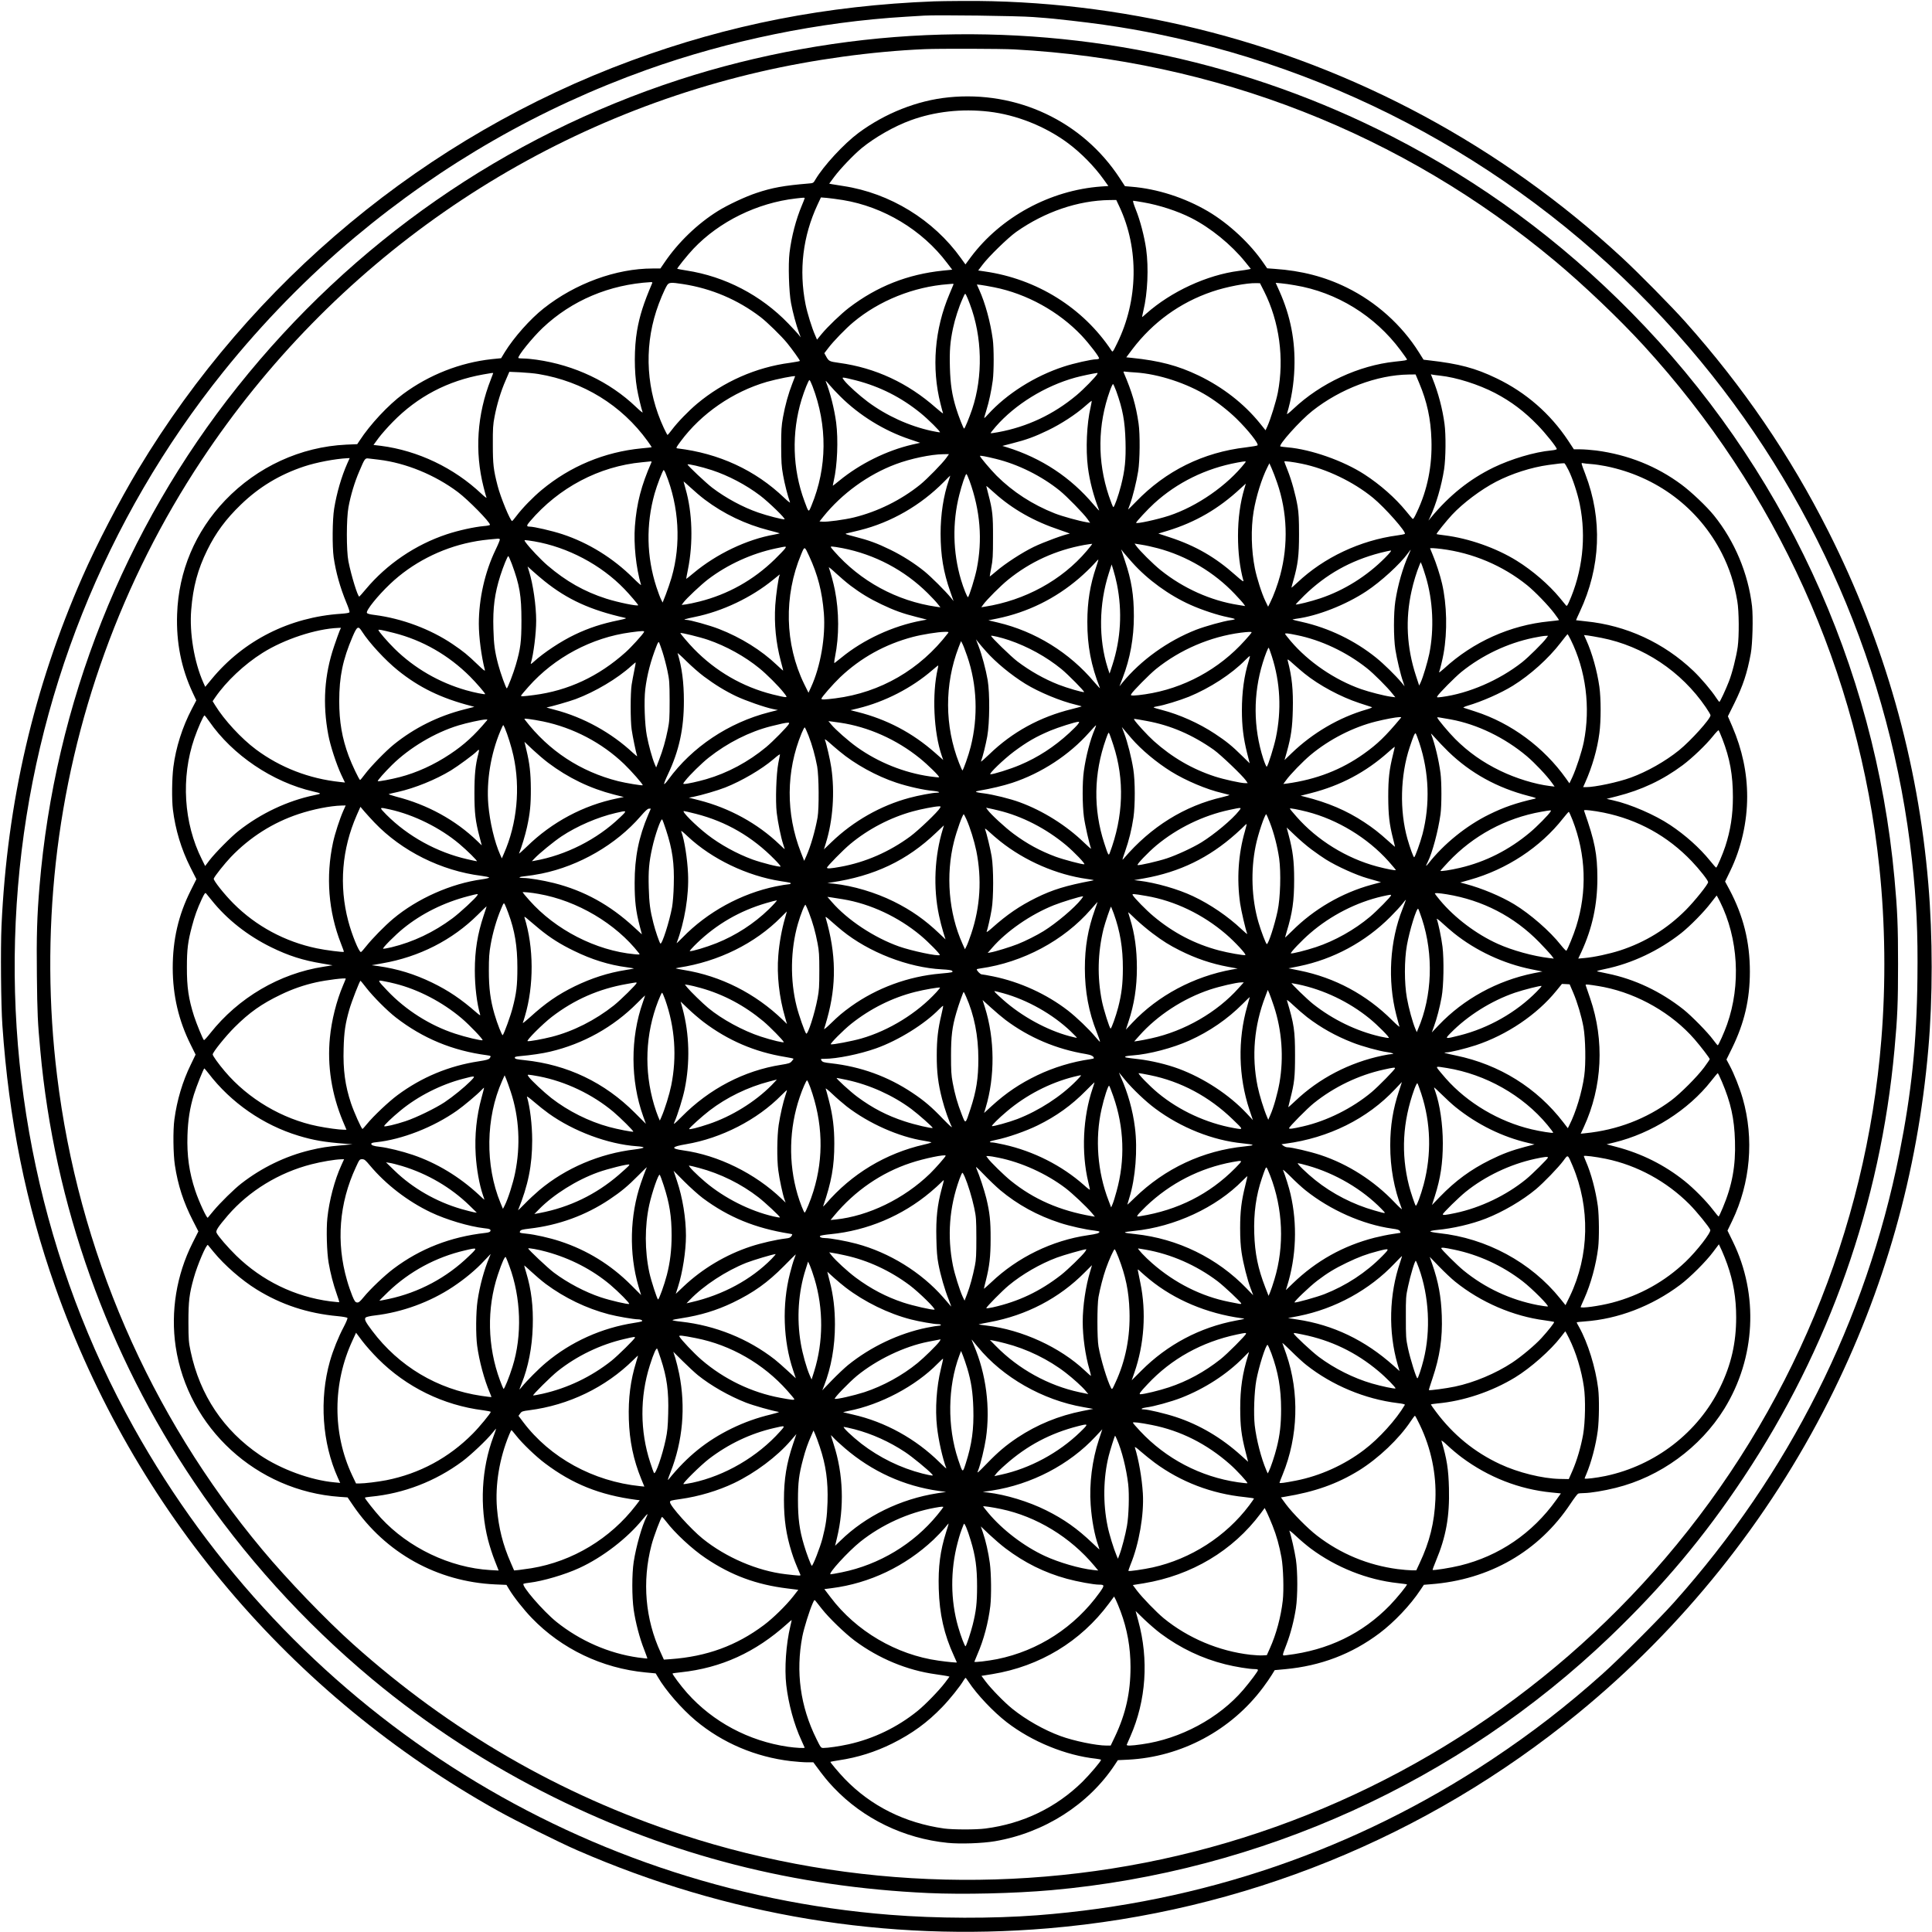 <?xml version="1.0" standalone="no"?>
<!DOCTYPE svg PUBLIC "-//W3C//DTD SVG 20010904//EN"
 "http://www.w3.org/TR/2001/REC-SVG-20010904/DTD/svg10.dtd">
<svg version="1.0" xmlns="http://www.w3.org/2000/svg"
 width="2425pt" height="2425pt" viewBox="0 0 2425 2425"
 preserveAspectRatio="xMidYMid meet">

<g transform="translate(0,2425) scale(0.1,-0.1)"
fill="#000000" stroke="none">
<path d="M11725 24233 c-1352 -52 -2580 -293 -3802 -744 -2575 -950 -4767
-2768 -6189 -5132 -234 -389 -524 -947 -699 -1347 -613 -1397 -945 -2828
-1016 -4380 -13 -283 -7 -997 11 -1250 81 -1179 296 -2245 662 -3280 991
-2803 2952 -5124 5558 -6579 224 -125 774 -399 995 -495 1886 -821 3881 -1151
5910 -980 2443 206 4749 1141 6650 2697 1310 1072 2390 2419 3150 3927 699
1388 1114 2856 1249 4415 56 639 56 1409 0 2070 -129 1542 -551 3030 -1254
4424 -482 955 -1067 1813 -1796 2631 -167 188 -595 622 -799 810 -1513 1398
-3346 2385 -5330 2870 -967 237 -1961 355 -2940 348 -159 -1 -321 -3 -360 -5z
m1245 -197 c113 -8 228 -18 255 -21 632 -66 1022 -128 1525 -240 2502 -559
4766 -1923 6450 -3885 1561 -1819 2538 -4067 2799 -6440 57 -517 75 -905 68
-1483 -9 -807 -74 -1430 -227 -2199 -418 -2094 -1385 -4018 -2831 -5634 -183
-205 -688 -710 -894 -894 -450 -403 -884 -738 -1390 -1075 -1709 -1135 -3642
-1797 -5705 -1955 -567 -43 -1261 -41 -1850 6 -3977 314 -7535 2607 -9490
6114 -1144 2051 -1652 4425 -1454 6795 197 2363 1094 4611 2576 6457 499 621
1062 1197 1657 1694 1098 918 2319 1618 3656 2097 1032 369 2167 602 3255 667
96 6 200 12 230 14 158 10 1180 -3 1370 -18z"/>
<path d="M11625 23809 c-1044 -45 -2116 -239 -3102 -560 -2186 -712 -4096
-2040 -5538 -3849 -1431 -1794 -2298 -3982 -2489 -6275 -31 -370 -39 -628 -33
-1122 5 -475 10 -584 43 -938 175 -1933 845 -3810 1935 -5425 617 -916 1374
-1752 2229 -2465 693 -577 1466 -1080 2285 -1485 1476 -731 3016 -1124 4695
-1201 440 -20 1079 -5 1545 36 2628 234 5114 1362 7015 3183 664 637 1178
1249 1675 1997 1073 1614 1718 3443 1894 5370 38 408 45 593 45 1075 0 481 -8
672 -45 1075 -245 2681 -1408 5181 -3304 7104 -894 907 -1883 1634 -3000 2207
-1803 924 -3814 1361 -5850 1273z m1105 -179 c2525 -137 4871 -1055 6790
-2658 358 -299 802 -722 1109 -1057 1673 -1827 2703 -4106 2960 -6550 74 -699
83 -1455 25 -2165 -192 -2392 -1145 -4676 -2713 -6510 -1502 -1757 -3495
-3022 -5713 -3629 -2163 -592 -4500 -536 -6625 160 -1533 502 -2910 1299
-4129 2390 -342 306 -831 814 -1142 1188 -1417 1697 -2310 3760 -2576 5951
-108 880 -113 1784 -16 2670 198 1801 828 3543 1830 5054 1639 2472 4142 4213
7010 4875 666 154 1409 256 2065 284 184 8 961 6 1125 -3z"/>
<path d="M11905 23028 c-391 -39 -795 -199 -1129 -446 -184 -137 -440 -414
-542 -587 -25 -43 -25 -44 -92 -49 -301 -25 -451 -52 -647 -118 -137 -45 -361
-150 -483 -226 -259 -161 -502 -396 -673 -649 l-50 -73 -97 0 c-460 0 -972
-188 -1367 -500 -170 -134 -374 -364 -489 -550 l-46 -76 -118 -12 c-396 -43
-786 -196 -1113 -438 -184 -136 -414 -382 -545 -584 l-30 -45 -139 -6 c-570
-27 -1115 -277 -1519 -699 -375 -392 -585 -889 -603 -1430 -12 -354 52 -677
195 -983 l46 -98 -56 -107 c-119 -227 -201 -485 -232 -730 -18 -141 -21 -406
-6 -532 31 -253 105 -498 219 -725 l76 -150 -72 -144 c-154 -307 -225 -617
-225 -971 1 -348 75 -663 227 -966 l60 -121 -61 -127 c-102 -208 -173 -446
-205 -686 -19 -135 -15 -439 6 -575 38 -251 108 -466 225 -694 l70 -137 -73
-145 c-202 -401 -277 -862 -212 -1301 152 -1021 1016 -1813 2059 -1886 l99 -7
68 -100 c405 -596 1057 -959 1785 -992 l141 -6 33 -55 c58 -97 182 -254 285
-361 374 -388 883 -631 1428 -683 l127 -12 27 -45 c94 -164 300 -401 476 -548
334 -279 750 -456 1193 -508 71 -8 164 -15 206 -15 l77 0 27 -37 c100 -136
149 -197 228 -280 370 -391 881 -639 1431 -694 158 -16 434 -6 590 20 621 105
1179 461 1509 962 l37 56 128 6 c669 34 1295 369 1696 908 40 53 88 123 108
156 l37 60 132 12 c444 41 836 190 1184 452 183 138 386 351 511 540 l45 67
86 7 c738 56 1358 413 1754 1010 44 66 87 123 96 127 9 4 41 7 71 7 85 1 254
29 402 66 557 138 1060 505 1362 992 393 637 434 1433 107 2100 l-67 137 58
120 c230 477 278 1033 133 1539 -39 135 -108 309 -165 415 l-39 73 70 142
c155 317 224 612 224 962 0 373 -82 701 -257 1030 l-54 100 63 130 c139 285
214 615 214 935 0 300 -62 591 -187 882 l-55 127 81 163 c109 222 161 379 206
623 23 121 31 459 16 596 -48 411 -218 817 -478 1139 -91 113 -284 296 -407
387 -312 232 -671 375 -1069 428 -65 8 -155 15 -200 15 l-82 0 -73 111 c-224
337 -529 603 -897 780 -267 129 -471 183 -849 226 l-68 8 -59 94 c-215 342
-536 630 -904 811 -276 136 -568 212 -905 235 l-95 7 -42 61 c-169 249 -438
499 -700 654 -293 172 -637 283 -961 309 l-82 7 -66 101 c-466 713 -1287 1101
-2149 1014z m505 -179 c348 -40 712 -185 998 -398 162 -121 328 -290 443 -451
l61 -85 -90 -6 c-640 -46 -1259 -382 -1637 -887 l-67 -91 -57 79 c-344 481
-890 816 -1476 905 -60 9 -125 20 -143 23 l-34 7 63 85 c75 101 245 279 346
362 167 136 409 274 613 348 302 110 640 148 980 109z m-2310 -1087 c0 -4 -16
-45 -35 -90 -74 -176 -130 -389 -155 -594 -18 -146 -8 -493 19 -633 22 -117
64 -273 100 -371 l22 -59 -32 40 c-18 22 -74 82 -124 134 -343 356 -794 591
-1280 666 -60 10 -112 19 -114 21 -6 6 131 176 204 253 324 341 801 575 1285
630 105 12 110 12 110 3z m480 -23 c511 -84 996 -376 1307 -789 l65 -85 -119
-12 c-441 -46 -824 -197 -1177 -466 -99 -76 -267 -237 -343 -329 l-58 -71 -23
54 c-41 92 -99 279 -121 389 -85 430 -34 855 151 1252 l42 90 75 -6 c42 -4
132 -16 201 -27z m3471 -84 c247 -527 236 -1176 -29 -1714 -55 -112 -56 -114
-71 -91 -356 537 -938 900 -1592 993 l-81 12 53 70 c76 102 320 340 424 414
358 252 775 395 1173 400 l83 1 40 -85z m301 55 c198 -34 429 -109 600 -196
244 -124 503 -335 678 -552 l70 -87 -27 -6 c-16 -4 -71 -12 -123 -19 -399 -51
-850 -259 -1162 -536 -27 -24 -50 -44 -52 -44 -2 0 5 35 15 78 54 222 68 542
35 777 -23 159 -75 359 -130 495 -29 74 -40 110 -31 110 7 0 64 -9 127 -20z
m-6165 -1012 c-110 -257 -159 -413 -191 -599 -37 -215 -37 -512 -1 -724 16
-93 54 -253 71 -300 4 -11 -33 19 -83 67 -330 316 -771 525 -1248 593 -55 8
-127 15 -161 15 -33 0 -63 3 -67 6 -17 18 176 257 305 379 364 344 837 544
1357 574 15 1 21 -3 18 -11z m387 -14 c356 -55 687 -196 971 -413 82 -62 265
-241 334 -326 63 -77 161 -214 161 -225 0 -4 -56 -14 -124 -24 -427 -56 -836
-237 -1167 -514 -108 -91 -244 -231 -316 -327 -26 -35 -51 -64 -54 -65 -3 0
-24 39 -47 88 -217 467 -250 986 -95 1467 37 116 101 267 135 323 24 38 47 40
202 16z m7293 -91 c192 -383 254 -842 172 -1271 -21 -108 -92 -337 -132 -425
l-22 -48 -71 88 c-199 246 -465 453 -770 600 -259 124 -489 185 -838 221 l-69
7 75 100 c257 339 598 587 1001 724 178 61 438 111 557 107 l45 -1 52 -102z
m388 76 c523 -87 1002 -382 1324 -815 45 -60 81 -112 81 -116 0 -10 -23 -14
-149 -27 -457 -48 -936 -271 -1278 -594 -48 -46 -83 -73 -80 -62 56 185 87
374 94 576 12 340 -49 652 -187 962 l-48 107 67 -6 c36 -3 116 -14 176 -25z
m-4288 9 c-3 -7 -26 -61 -50 -120 -187 -440 -226 -927 -112 -1376 13 -55 28
-108 32 -118 3 -10 -36 20 -88 66 -355 314 -762 503 -1215 565 -128 18 -131
19 -170 91 l-17 31 49 64 c65 86 221 247 315 325 324 271 758 445 1189 477 25
2 51 4 59 5 7 1 11 -4 8 -10z m511 -34 c409 -81 811 -303 1099 -607 98 -105
227 -273 218 -287 -3 -5 -20 -10 -37 -10 -56 0 -280 -50 -407 -92 -362 -118
-714 -340 -951 -601 -23 -26 -44 -46 -46 -44 -2 1 10 44 26 95 34 108 64 251
81 377 15 116 15 406 0 515 -30 219 -94 454 -170 622 l-30 67 47 -5 c26 -3
103 -17 170 -30z m-304 -212 c155 -408 166 -907 28 -1319 -38 -111 -92 -243
-101 -243 -8 0 -72 162 -100 255 -52 169 -72 302 -78 512 -6 214 3 323 39 493
24 115 74 269 119 368 32 73 33 74 46 48 8 -14 29 -65 47 -114z m2075 -857
c291 -18 651 -136 911 -298 122 -76 255 -180 359 -281 148 -145 284 -317 265
-336 -5 -5 -69 -16 -143 -25 -538 -62 -1008 -294 -1383 -683 -54 -55 -98 -99
-98 -97 0 3 11 33 24 67 33 90 82 285 102 413 22 136 25 466 5 600 -33 228
-82 396 -188 642 -4 9 3 12 23 8 16 -2 71 -7 123 -10z m-7489 -20 c559 -93
1043 -391 1368 -841 30 -41 53 -76 51 -78 -2 -1 -60 -8 -129 -14 -461 -45
-891 -223 -1250 -521 -111 -92 -243 -228 -317 -326 -26 -35 -51 -64 -55 -65
-22 -1 -145 297 -182 442 -52 202 -60 268 -60 518 -1 202 2 251 22 352 29 152
80 321 139 454 l46 107 136 -6 c75 -4 179 -13 231 -22z m-570 10 c0 -2 -13
-37 -29 -77 -173 -438 -205 -907 -91 -1353 15 -60 31 -119 36 -130 4 -11 -24
10 -62 46 -344 326 -798 543 -1263 603 l-93 11 62 85 c35 47 115 138 179 203
312 319 689 517 1136 597 112 20 125 22 125 15z m7583 -10 c-21 -37 -172 -192
-261 -266 -288 -241 -619 -397 -985 -464 -49 -9 -91 -15 -93 -12 -2 2 27 39
65 83 243 278 617 509 996 614 63 18 233 54 278 59 4 1 4 -6 0 -14z m4040
-112 c99 -234 146 -452 154 -713 11 -326 -50 -630 -183 -909 -37 -80 -47 -92
-57 -80 -8 8 -43 50 -79 94 -135 165 -323 331 -520 459 -264 172 -673 316
-968 341 -41 4 -81 8 -88 11 -35 11 248 327 401 447 352 278 812 451 1209 456
l86 1 45 -107z m262 92 c205 -22 482 -110 690 -218 204 -107 368 -231 535
-403 102 -105 239 -277 240 -300 0 -7 -29 -14 -70 -18 -208 -19 -503 -107
-726 -215 -300 -147 -550 -347 -782 -626 l-33 -40 19 40 c76 159 146 398 178
605 21 140 24 432 5 570 -25 188 -78 389 -150 568 l-21 54 27 -6 c16 -2 55 -8
88 -11z m-8095 -8 c0 -1 -16 -42 -35 -91 -49 -125 -90 -272 -117 -422 -20
-111 -23 -162 -23 -364 1 -200 4 -254 24 -364 19 -108 58 -261 87 -341 4 -11
-28 14 -72 56 -363 348 -820 559 -1341 621 -21 3 -18 10 40 88 259 350 656
623 1082 747 124 35 355 82 355 70z m762 -51 c302 -78 568 -212 813 -411 95
-77 251 -232 243 -241 -3 -2 -50 5 -104 17 -282 61 -567 191 -801 365 -108 81
-248 207 -293 264 -29 37 -30 40 -11 40 11 0 80 -15 153 -34z m-544 -73 c189
-493 185 -1021 -12 -1497 -38 -92 -34 -95 -89 54 -150 403 -163 859 -36 1275
37 119 88 245 99 245 5 0 22 -35 38 -77z m349 -129 c240 -239 552 -431 870
-537 l133 -45 -98 -22 c-323 -75 -657 -240 -917 -453 -44 -36 -81 -65 -82 -64
-1 1 5 29 12 62 45 194 58 515 30 732 -23 171 -74 374 -131 518 -4 11 17 -9
46 -45 30 -36 92 -102 137 -146z m3463 69 c82 -228 110 -378 117 -633 6 -232
-7 -360 -56 -553 -34 -132 -84 -272 -97 -272 -5 0 -30 63 -56 140 -146 436
-141 893 14 1323 16 45 34 82 38 82 4 0 22 -39 40 -87z m-321 -203 c-49 -210
-63 -527 -34 -757 23 -176 70 -356 141 -538 4 -11 -26 21 -68 70 -288 343
-654 585 -1090 721 l-57 17 127 33 c175 44 283 84 448 164 162 78 344 197 459
298 44 39 83 71 86 71 4 1 -2 -35 -12 -79z m-1811 -637 c-49 -69 -241 -265
-327 -335 -242 -195 -535 -340 -834 -413 -114 -28 -336 -58 -392 -53 l-39 3
48 60 c233 290 564 530 910 659 183 69 441 123 594 125 l73 1 -33 -47z m623
-13 c281 -69 573 -215 800 -398 88 -71 299 -287 348 -356 l34 -48 -44 7 c-92
15 -309 75 -400 111 -279 110 -526 270 -730 473 -76 77 -209 234 -209 248 0 8
75 -6 201 -37z m-8142 -57 c-72 -162 -133 -370 -165 -568 -22 -134 -25 -474
-6 -610 27 -187 81 -379 159 -568 25 -59 43 -113 40 -121 -4 -9 -37 -15 -109
-20 -643 -43 -1221 -334 -1621 -819 l-81 -98 -24 53 c-115 259 -176 626 -152
914 23 288 82 507 201 749 107 218 234 390 423 572 229 221 486 376 792 478
157 52 389 96 546 104 l27 1 -30 -67z m396 47 c340 -41 705 -191 993 -407 133
-101 402 -375 402 -410 0 -6 -34 -13 -76 -16 -121 -11 -318 -54 -466 -103
-394 -131 -752 -374 -1016 -689 -41 -49 -78 -91 -82 -93 -18 -7 -101 261 -137
443 -26 131 -26 538 1 680 27 147 77 314 136 450 69 163 72 166 118 160 20 -2
78 -9 127 -15z m3422 -32 c-128 -290 -186 -515 -208 -802 -17 -229 14 -522 77
-738 3 -9 -41 29 -98 86 -252 251 -562 443 -890 551 -131 43 -357 95 -411 95
-41 0 -40 14 5 66 361 424 869 692 1408 742 52 5 101 10 109 11 7 0 11 -5 8
-11z m7452 -5 c-221 -284 -602 -549 -956 -666 -147 -48 -413 -106 -413 -89 0
13 147 171 226 243 289 264 651 441 1044 513 109 20 115 20 99 -1z m713 -14
c306 -63 644 -225 891 -427 151 -124 422 -431 400 -453 -4 -4 -46 -13 -93 -19
-466 -62 -925 -278 -1257 -593 -40 -38 -73 -66 -73 -63 0 4 11 46 25 94 56
198 70 308 70 572 0 192 -4 269 -18 354 -24 142 -75 327 -126 455 -23 57 -41
106 -41 108 0 9 111 -5 222 -28z m3345 -79 c51 -101 116 -298 142 -431 84
-412 34 -849 -139 -1233 -18 -39 -24 -46 -34 -35 -7 8 -42 50 -78 95 -135 164
-342 343 -539 465 -259 161 -602 282 -909 320 -52 6 -97 13 -99 15 -6 5 121
163 194 242 137 147 363 317 554 416 197 102 441 180 657 210 110 16 181 23
199 21 6 0 29 -39 52 -85z m288 75 c44 -3 125 -15 180 -26 640 -129 1167 -525
1458 -1096 94 -186 155 -372 193 -598 22 -125 24 -439 5 -575 -17 -122 -70
-333 -111 -435 -39 -101 -111 -255 -119 -255 -3 0 -20 22 -38 49 -60 93 -191
247 -287 339 -372 355 -845 573 -1351 623 -66 7 -121 13 -123 14 -1 1 20 49
47 106 263 560 287 1161 69 1729 -56 147 -55 142 -27 136 13 -3 60 -8 104 -11z
m-11040 -76 c207 -68 428 -184 607 -320 108 -82 325 -293 305 -297 -22 -5
-217 45 -331 85 -191 66 -405 181 -576 311 -76 58 -310 278 -310 292 0 12 174
-28 305 -71z m7095 -157 c128 -369 142 -777 39 -1161 -31 -117 -83 -259 -127
-346 l-25 -50 -34 70 c-45 93 -107 286 -132 410 -45 224 -52 498 -16 715 31
186 101 413 173 555 l25 50 29 -65 c16 -36 47 -116 68 -178z m-7675 116 c169
-417 196 -889 74 -1308 -17 -58 -49 -152 -71 -209 l-41 -104 -19 38 c-11 21
-37 90 -58 154 -125 382 -133 786 -24 1175 29 104 103 296 114 296 4 0 16 -19
25 -42z m3815 -95 c134 -372 164 -739 89 -1108 -22 -108 -94 -341 -109 -350
-9 -6 -57 113 -89 221 -101 343 -108 716 -21 1060 33 132 78 264 90 264 5 0
22 -39 40 -87z m-260 12 c-68 -197 -104 -432 -104 -675 1 -274 35 -481 123
-730 l40 -115 -36 45 c-67 82 -247 261 -328 327 -126 102 -278 199 -430 273
-163 80 -270 119 -450 165 -108 28 -125 34 -100 40 17 3 92 22 167 40 392 97
765 312 1058 609 41 42 75 76 77 76 1 0 -7 -25 -17 -55z m-3065 -245 c240
-181 512 -311 805 -386 74 -19 136 -36 137 -38 2 -1 -30 -9 -69 -16 -343 -60
-726 -243 -1013 -483 -49 -42 -91 -74 -92 -73 -1 1 9 54 22 119 67 333 56 715
-31 1014 -13 46 -24 86 -24 89 0 3 39 -31 88 -76 48 -45 128 -113 177 -150z
m6774 138 c-52 -174 -80 -376 -80 -594 0 -209 23 -401 68 -563 5 -18 -21 0
-101 71 -250 223 -500 368 -824 474 l-143 47 113 34 c351 107 643 276 918 532
36 33 66 60 67 61 0 0 -7 -28 -18 -62z m-3137 -55 c225 -203 497 -357 818
-464 80 -26 136 -48 125 -49 -45 -1 -328 -105 -451 -165 -146 -71 -360 -210
-474 -309 -41 -35 -76 -63 -77 -62 -1 1 7 51 19 111 19 95 22 146 22 375 1
283 -6 345 -59 548 -14 52 -25 96 -25 99 0 7 21 -11 102 -84z m-6208 -582 c3
-5 -21 -64 -54 -132 -134 -278 -210 -615 -210 -929 0 -166 32 -410 76 -580 5
-19 -18 -1 -92 70 -127 122 -173 160 -314 256 -279 188 -634 321 -977 365 -66
8 -93 16 -98 27 -12 31 136 215 291 362 274 261 636 448 1017 525 103 21 183
31 339 44 9 0 19 -3 22 -8z m432 -26 c418 -72 837 -293 1130 -597 67 -69 174
-195 174 -204 0 -17 -254 35 -401 82 -275 88 -506 219 -737 417 -85 73 -224
220 -274 289 -19 28 -19 28 0 28 11 0 59 -7 108 -15z m6934 -120 c-312 -368
-775 -621 -1279 -700 l-44 -7 24 33 c43 61 221 239 313 313 278 225 598 371
956 436 52 9 97 15 99 14 2 -2 -29 -42 -69 -89z m890 34 c366 -97 710 -301
969 -575 51 -54 101 -109 111 -124 l19 -27 -87 14 c-345 54 -690 209 -973 436
-98 79 -264 244 -309 307 l-19 27 87 -14 c48 -7 139 -27 202 -44z m-4678 -6
c-11 -16 -69 -76 -128 -134 -268 -261 -587 -439 -944 -529 -63 -16 -139 -32
-169 -36 l-55 -7 21 29 c35 49 223 226 311 293 245 186 546 323 847 387 143
30 140 30 117 -3z m722 7 c406 -79 779 -276 1072 -567 49 -49 105 -108 123
-132 l35 -44 -50 7 c-498 72 -956 321 -1286 699 -48 55 -49 57 -24 57 14 0 72
-9 130 -20z m-418 -99 c109 -236 163 -445 185 -718 23 -295 -42 -670 -161
-928 l-32 -70 -54 109 c-244 501 -258 1105 -37 1631 42 102 41 102 99 -24z
m7934 89 c395 -49 773 -209 1080 -457 98 -80 260 -247 339 -351 35 -46 61 -85
59 -86 -1 -2 -57 -8 -123 -15 -489 -48 -955 -257 -1319 -592 -39 -35 -67 -56
-63 -46 12 31 45 168 56 232 50 279 42 617 -19 881 -25 108 -74 258 -116 358
-19 44 -34 82 -34 83 0 6 58 3 140 -7z m-3877 -172 c190 -213 462 -411 732
-531 140 -63 344 -130 463 -153 51 -10 92 -21 92 -25 0 -3 -23 -10 -52 -13
-93 -13 -316 -75 -436 -121 -356 -140 -692 -381 -925 -665 l-36 -45 40 105
c94 242 141 504 141 775 0 266 -30 453 -112 695 l-48 145 31 -40 c18 -22 67
-79 110 -127z m3470 105 c-76 -170 -138 -386 -169 -588 -23 -148 -23 -460 0
-606 19 -120 65 -315 96 -403 l20 -60 -37 45 c-78 93 -222 234 -318 312 -269
217 -595 375 -934 451 -62 13 -115 27 -117 29 -3 2 19 7 48 11 266 35 618 173
877 344 181 119 426 343 522 477 18 25 34 45 35 45 2 0 -9 -26 -23 -57z m-298
-44 c-228 -230 -514 -409 -813 -509 -116 -39 -300 -85 -308 -77 -2 2 47 53
108 114 273 265 577 436 953 534 61 15 119 28 130 29 14 0 -5 -25 -70 -91z
m-10961 -76 c99 -268 121 -399 121 -713 0 -264 -11 -351 -71 -557 -29 -101
-103 -293 -113 -293 -10 0 -79 191 -107 297 -43 162 -56 253 -61 449 -8 267
16 445 87 669 38 118 90 245 100 245 4 0 24 -44 44 -97z m7335 -39 c-76 -223
-111 -438 -111 -689 -1 -299 47 -551 158 -830 4 -11 -26 21 -68 70 -313 374
-744 640 -1213 751 l-119 28 109 22 c383 78 732 250 1032 508 61 53 140 128
174 166 34 39 64 69 65 67 2 -2 -10 -43 -27 -93z m4136 -119 c92 -304 108
-660 45 -972 -22 -105 -78 -293 -108 -358 l-19 -40 -41 125 c-115 352 -134
707 -55 1060 24 111 65 244 99 325 l16 39 15 -34 c8 -19 29 -84 48 -145z
m-3875 -100 c68 -339 48 -686 -57 -1010 l-36 -110 -24 73 c-115 362 -110 799
14 1185 l36 112 23 -75 c13 -41 33 -120 44 -175z m-7187 42 c288 -232 580
-365 1012 -462 25 -6 10 -11 -80 -30 -210 -43 -373 -96 -549 -180 -176 -84
-390 -226 -515 -340 -32 -29 -42 -34 -38 -20 34 113 67 376 67 535 0 187 -39
458 -89 618 l-19 62 69 -62 c39 -35 102 -89 142 -121z m3843 -58 c128 -96 238
-163 389 -235 157 -75 267 -115 439 -158 l130 -33 -70 -13 c-355 -66 -728
-238 -1004 -465 -41 -33 -80 -64 -85 -67 -7 -4 -4 27 6 77 53 261 52 567 -2
840 -17 86 -55 225 -76 283 -4 9 36 -23 88 -72 52 -48 135 -119 185 -157z
m-890 133 c-14 -22 -47 -253 -55 -378 -15 -237 8 -469 69 -701 17 -62 30 -115
30 -119 0 -4 -36 28 -80 70 -193 184 -449 344 -727 452 -115 45 -363 114 -410
114 -48 0 -16 11 106 36 347 70 713 244 986 468 80 66 91 74 81 58z m-5523
-699 c-9 -21 -40 -108 -69 -193 -123 -361 -147 -724 -73 -1115 25 -135 101
-367 162 -498 l47 -99 -63 7 c-387 41 -749 181 -1054 408 -185 138 -399 370
-512 554 l-32 52 32 47 c139 202 365 415 594 559 273 172 671 303 953 314 l32
1 -17 -37z m281 -10 c90 -141 292 -360 451 -488 267 -215 541 -348 915 -445
l44 -12 -129 -33 c-326 -83 -623 -231 -880 -438 -101 -81 -294 -280 -364 -374
-30 -40 -57 -73 -61 -73 -11 0 -104 194 -143 300 -84 226 -119 431 -119 690 0
306 44 520 168 810 56 130 71 139 118 63z m402 -18 c358 -91 684 -278 953
-546 77 -77 191 -209 191 -221 0 -8 -141 20 -238 48 -341 97 -652 278 -899
521 -88 87 -203 220 -203 235 0 10 35 3 196 -37z m3137 11 c-20 -36 -163 -193
-232 -254 -337 -302 -720 -481 -1149 -536 -140 -18 -162 -19 -162 -8 0 4 42
55 94 113 326 368 794 617 1281 682 150 20 178 21 168 3z m3816 -13 c-350
-457 -848 -746 -1412 -818 -137 -17 -177 -19 -177 -5 0 17 146 184 236 270
259 245 564 414 914 506 114 30 312 62 394 63 54 1 57 0 45 -16z m3811 10 c0
-5 -37 -50 -83 -100 -325 -364 -772 -606 -1250 -677 -57 -9 -123 -16 -146 -16
-38 0 -41 2 -31 19 18 35 231 250 309 313 304 245 683 407 1067 457 92 11 134
13 134 4z m-6823 -94 c228 -78 464 -209 646 -358 90 -73 240 -223 302 -302 45
-57 45 -59 22 -59 -14 0 -86 15 -160 34 -377 95 -715 291 -988 572 -68 70
-169 189 -169 198 0 10 245 -50 347 -85z m7386 60 c306 -61 625 -211 884 -416
82 -64 262 -244 322 -322 l35 -43 -55 7 c-83 11 -274 60 -374 95 -333 117
-662 342 -884 603 -39 47 -71 87 -71 91 0 11 38 7 143 -15z m3441 -56 c192
-386 252 -852 165 -1288 -24 -117 -92 -327 -143 -439 l-37 -78 -41 58 c-280
395 -692 699 -1143 844 -71 23 -137 45 -145 47 -8 3 14 14 50 25 179 52 421
159 569 251 218 135 448 342 600 540 45 59 84 107 87 107 2 0 19 -30 38 -67z
m-7049 -8 c238 -81 469 -209 658 -363 84 -69 292 -280 284 -288 -9 -9 -214 51
-319 92 -179 70 -358 171 -518 292 -78 59 -330 304 -330 321 0 9 128 -21 225
-54z m7435 29 c526 -103 1003 -420 1310 -870 33 -48 60 -94 60 -102 0 -45
-247 -319 -395 -439 -172 -139 -402 -269 -605 -343 -158 -58 -450 -120 -563
-120 l-36 0 26 58 c88 197 152 418 178 619 21 155 21 433 0 583 -28 198 -91
424 -165 587 l-28 62 46 -5 c26 -3 103 -17 172 -30z m-692 -6 c-36 -52 -226
-240 -304 -301 -288 -226 -670 -391 -1006 -435 -62 -8 -66 -7 -57 9 18 34 224
242 303 306 261 210 578 360 901 427 66 14 135 25 153 25 l33 1 -23 -32z
m-7031 -164 c123 -139 314 -296 493 -407 171 -105 443 -218 632 -262 43 -10
76 -20 74 -22 -2 -2 -57 -16 -122 -33 -401 -98 -748 -288 -1038 -569 -60 -58
-106 -98 -103 -88 25 67 59 207 79 315 30 171 33 537 5 706 -22 129 -73 320
-116 431 l-31 80 28 -35 c15 -19 59 -72 99 -116z m-4062 -6 c19 -58 47 -164
62 -235 25 -120 27 -144 28 -378 0 -222 -3 -263 -23 -362 -28 -140 -61 -255
-109 -380 l-37 -96 -19 44 c-31 73 -76 237 -98 354 -27 140 -37 442 -20 582
22 181 68 358 142 546 15 40 25 54 31 45 4 -7 24 -61 43 -120z m3825 -54 c124
-359 139 -761 44 -1137 -26 -105 -94 -297 -104 -297 -3 0 -22 42 -42 93 -182
463 -184 986 -6 1451 l31 79 18 -35 c10 -19 36 -88 59 -154z m3824 -2 c106
-329 123 -675 50 -1024 -24 -113 -96 -344 -114 -362 -4 -4 -24 41 -44 101
-125 389 -128 811 -6 1205 31 101 66 188 74 188 3 0 21 -49 40 -108z m-7127
-254 c138 -103 266 -181 402 -246 118 -56 361 -141 465 -162 l60 -12 -110 -28
c-508 -130 -967 -436 -1265 -845 -26 -36 -50 -61 -53 -56 -3 5 18 60 48 122
140 296 200 572 200 919 0 237 -25 427 -79 601 -3 8 48 -37 112 -101 65 -64
164 -151 220 -192z m6835 190 c-56 -179 -84 -387 -84 -613 0 -197 18 -347 65
-536 l33 -130 -96 94 c-123 122 -198 183 -342 278 -198 131 -444 241 -665 298
-57 14 -103 29 -103 32 0 4 21 10 48 14 78 12 275 72 395 120 263 108 537 286
706 459 30 30 57 54 59 52 2 -2 -5 -33 -16 -68z m703 -153 c182 -147 452 -292
686 -369 79 -26 151 -50 159 -52 8 -3 -23 -17 -70 -30 -342 -99 -673 -293
-936 -546 l-91 -88 29 102 c53 191 70 307 75 529 6 248 -10 411 -63 614 -7 28
-1 25 72 -41 43 -39 106 -92 139 -119z m-8414 38 c-11 -54 -26 -134 -33 -178
-16 -105 -16 -446 0 -560 12 -85 56 -298 69 -334 4 -9 -20 9 -53 40 -268 251
-620 446 -977 539 -61 16 -110 30 -107 30 54 9 290 77 365 105 246 92 527 259
700 417 28 25 52 45 54 43 1 -2 -6 -48 -18 -102z m3809 22 c-73 -315 -51 -797
51 -1092 l18 -52 -102 90 c-286 252 -605 420 -974 513 l-88 22 95 23 c336 82
675 256 934 481 38 33 71 59 72 57 2 -1 -1 -20 -6 -42z m-9145 -658 c292 -423
796 -764 1305 -881 112 -26 112 -27 15 -47 -336 -70 -671 -228 -949 -447 -94
-73 -297 -279 -366 -369 l-55 -73 -41 83 c-229 456 -264 1027 -95 1519 45 130
115 288 128 288 4 0 30 -33 58 -73z m14953 36 c-185 -222 -289 -323 -458 -443
-283 -202 -598 -324 -968 -375 l-44 -5 34 46 c51 72 213 239 309 319 234 195
533 348 819 419 117 29 250 54 294 55 27 1 28 0 14 -16z m632 -13 c332 -61
677 -228 955 -462 99 -84 249 -242 314 -333 l34 -48 -59 7 c-188 23 -426 96
-622 191 -220 106 -402 235 -567 400 -81 81 -225 253 -225 269 0 6 8 5 170
-24z m-11395 -25 c381 -79 741 -268 1019 -535 87 -83 241 -258 233 -266 -6 -7
-212 27 -308 51 -473 120 -870 380 -1169 769 -14 18 -12 18 50 11 36 -4 115
-18 175 -30z m7582 5 c295 -54 570 -172 838 -361 88 -63 359 -322 404 -386
l22 -33 -32 0 c-54 0 -271 48 -381 84 -285 93 -537 240 -766 445 -77 69 -223
228 -245 267 -9 15 -16 16 160 -16z m-8289 3 c-153 -183 -282 -301 -458 -418
-202 -135 -418 -233 -633 -289 -109 -28 -268 -58 -275 -51 -7 7 83 109 178
203 220 217 539 407 835 497 100 31 294 73 339 74 27 1 28 0 14 -16z m4437
-24 c353 -52 708 -210 1000 -446 105 -85 252 -230 242 -239 -3 -3 -56 2 -118
11 -324 47 -644 176 -911 366 -108 77 -273 222 -325 286 l-35 42 39 -5 c21 -3
70 -10 108 -15z m2985 -19 c-11 -16 -62 -67 -111 -112 -187 -172 -392 -305
-615 -399 -121 -52 -346 -122 -373 -117 -23 5 169 189 294 283 168 125 278
188 460 265 99 41 313 109 348 110 17 0 17 -2 -3 -30z m-3629 2 c-19 -35 -197
-216 -284 -289 -223 -185 -483 -325 -752 -403 -107 -31 -241 -60 -275 -60 -20
0 -19 3 12 42 54 70 207 220 293 288 235 186 512 326 780 394 124 31 183 44
213 45 19 1 21 -2 13 -17z m-3565 -49 c35 -82 85 -241 108 -347 90 -405 46
-857 -119 -1230 l-26 -60 -20 44 c-72 161 -131 412 -150 634 -24 295 31 633
151 919 18 42 34 77 36 77 2 0 11 -17 20 -37z m7405 -16 c-57 -132 -111 -339
-137 -527 -20 -139 -19 -422 1 -573 13 -99 68 -343 90 -398 3 -9 -35 24 -86
73 -224 217 -517 401 -809 508 -118 44 -333 97 -451 112 -54 6 -99 15 -99 20
0 4 17 10 38 13 156 27 303 62 417 99 367 121 718 351 967 633 45 51 83 91 85
89 2 -2 -5 -24 -16 -49z m-3593 -79 c46 -118 83 -251 109 -388 22 -121 25
-524 5 -640 -31 -171 -86 -361 -141 -485 l-27 -60 -41 105 c-191 488 -188
1021 9 1498 16 39 34 72 38 72 5 0 26 -46 48 -102z m4055 -37 c123 -142 313
-301 498 -416 184 -114 447 -225 639 -269 41 -10 82 -20 90 -23 8 -3 -30 -15
-85 -28 -476 -109 -898 -371 -1239 -770 -24 -28 -23 -24 15 85 50 143 84 281
106 430 22 155 22 455 -2 605 -21 136 -73 344 -114 450 l-30 80 25 -30 c14
-16 58 -68 97 -114z m7415 -4 c96 -248 133 -455 133 -732 0 -226 -30 -418 -96
-620 -31 -95 -104 -265 -114 -265 -4 0 -39 39 -78 88 -130 160 -306 318 -498
446 -193 129 -502 263 -720 311 l-79 18 130 33 c308 78 574 203 825 390 119
89 292 254 379 363 35 44 68 78 71 75 4 -2 25 -50 47 -107z m-7644 -77 c143
-436 128 -899 -46 -1360 -13 -34 -20 -21 -67 125 -140 426 -133 878 21 1310
32 89 32 89 45 60 7 -17 28 -77 47 -135z m3841 26 c123 -368 137 -772 40
-1146 -29 -109 -94 -290 -105 -290 -9 0 -51 115 -84 230 -100 354 -90 796 28
1151 46 139 65 184 76 173 5 -5 25 -58 45 -118z m366 -112 c277 -268 612 -453
1004 -554 94 -24 106 -29 80 -35 -234 -53 -390 -107 -574 -198 -286 -140 -572
-372 -763 -617 -33 -41 -36 -34 -8 19 58 116 132 391 161 601 15 110 15 400 0
515 -22 167 -69 364 -119 495 -3 8 21 -16 55 -55 33 -38 107 -115 164 -171z
m-7643 5 c192 -161 465 -311 713 -393 144 -48 349 -94 462 -103 70 -6 103 -23
44 -23 -48 0 -235 -35 -344 -65 -358 -96 -701 -291 -974 -553 l-97 -93 24 78
c89 285 114 640 68 950 -14 97 -61 299 -80 348 -5 12 16 -1 52 -33 32 -29 92
-80 132 -113z m-3658 -143 c252 -190 528 -323 827 -399 l123 -31 -83 -17
c-423 -86 -819 -297 -1134 -605 -58 -57 -102 -95 -98 -86 30 72 79 234 99 326
39 176 50 288 49 486 -1 196 -15 320 -57 492 l-23 97 101 -96 c56 -52 144
-128 196 -167z m10605 104 c-47 -190 -60 -301 -60 -530 1 -230 13 -342 61
-530 13 -52 24 -96 24 -98 0 -3 -37 29 -82 70 -121 109 -191 163 -304 238
-223 147 -457 247 -754 321 l-45 11 130 33 c372 95 687 262 970 514 43 39 80
69 81 68 2 -1 -8 -45 -21 -97z m-11481 8 c-37 -141 -49 -262 -49 -493 0 -251
12 -349 64 -549 l28 -107 -56 54 c-272 263 -626 458 -1016 557 -60 16 -103 31
-95 33 8 3 60 15 115 27 213 48 472 153 665 270 90 55 292 204 324 239 30 33
35 25 20 -31z m3786 -10 c0 -2 -9 -50 -21 -108 -26 -136 -37 -471 -20 -620 15
-125 54 -315 81 -395 11 -32 20 -60 20 -63 0 -3 -30 24 -67 60 -274 262 -627
456 -1007 553 l-130 33 60 11 c99 20 302 79 398 117 207 82 457 229 602 353
59 51 85 69 84 59z m-5481 -705 c-44 -99 -104 -283 -129 -398 -92 -429 -58
-866 100 -1269 22 -55 38 -101 36 -103 -7 -8 -234 21 -341 44 -398 83 -761
278 -1045 563 -115 115 -255 292 -247 312 12 32 137 189 215 271 240 250 529
433 852 540 181 60 394 102 537 106 l52 1 -30 -67z m7490 36 c-24 -46 -270
-281 -373 -357 -263 -194 -565 -326 -878 -382 -120 -22 -168 -25 -168 -11 0
16 205 225 291 296 225 188 505 334 787 411 100 28 276 62 325 63 25 1 27 -1
16 -20z m-7099 -183 c343 -359 839 -606 1342 -669 53 -7 97 -16 97 -22 1 -5
-39 -15 -89 -22 -386 -52 -812 -241 -1115 -495 -107 -90 -259 -245 -339 -345
-31 -40 -61 -73 -66 -73 -25 0 -114 219 -159 390 -117 444 -80 902 107 1329
l46 104 50 -59 c28 -32 84 -94 126 -138z m194 164 c302 -67 631 -230 871 -432
100 -84 235 -218 220 -218 -6 0 -58 11 -118 25 -381 86 -747 288 -1017 559
-95 97 -95 97 44 66z m7636 -12 c300 -72 600 -227 852 -437 104 -88 244 -234
228 -239 -18 -6 -262 59 -360 95 -196 73 -361 163 -530 289 -104 77 -284 243
-323 298 l-20 28 34 -7 c19 -3 72 -16 119 -27z m3020 -7 c-83 -106 -307 -293
-470 -394 -109 -67 -308 -159 -434 -201 -112 -37 -347 -91 -367 -84 -16 5 130
158 236 247 261 217 588 376 919 446 155 33 154 33 116 -14z m857 -10 c381
-98 758 -327 1021 -621 50 -57 92 -106 92 -110 0 -10 -113 12 -235 44 -383
102 -753 330 -1012 626 -46 51 -83 97 -83 101 0 8 102 -11 217 -40z m-8271
-38 c-119 -280 -170 -535 -170 -853 0 -226 14 -352 63 -541 l28 -107 -98 90
c-302 279 -626 458 -1005 554 -141 35 -314 64 -388 64 -74 0 -53 16 30 23 42
4 133 18 202 32 472 96 937 365 1244 721 59 68 87 94 104 94 l23 0 -33 -77z
m11994 27 c430 -88 802 -293 1105 -611 97 -102 205 -239 205 -261 0 -28 -169
-238 -279 -349 -237 -238 -509 -405 -827 -509 -134 -43 -327 -85 -446 -95
l-78 -7 39 83 c138 300 201 593 201 927 -1 304 -31 459 -166 843 -5 13 4 14
72 7 42 -4 120 -17 174 -28z m-667 15 c-21 -38 -173 -192 -261 -265 -260 -218
-556 -368 -877 -443 -119 -28 -245 -47 -245 -37 0 3 45 53 100 112 310 329
717 549 1165 629 128 22 128 22 118 4z m-11683 -77 c-286 -274 -676 -472
-1070 -542 l-34 -6 29 31 c64 68 244 215 344 282 193 128 452 240 676 292 151
36 152 35 55 -57z m955 47 c380 -97 708 -287 989 -574 44 -44 77 -83 73 -87
-11 -11 -232 45 -352 88 -198 73 -405 187 -565 311 -152 118 -330 297 -296
297 8 0 76 -16 151 -35z m11003 -77 c169 -435 185 -896 46 -1338 -32 -103
-106 -283 -123 -303 -4 -4 -35 28 -70 72 -136 173 -383 388 -585 511 -170 102
-404 200 -609 255 l-69 18 117 33 c465 130 890 409 1174 772 36 45 68 82 72
82 4 0 25 -46 47 -102z m-7608 9 c46 -102 98 -269 125 -399 70 -350 49 -701
-64 -1037 -22 -66 -49 -137 -60 -158 l-19 -38 -31 69 c-173 383 -213 865 -106
1286 35 138 108 340 122 340 2 0 17 -28 33 -63z m3809 -41 c52 -133 95 -301
117 -452 24 -177 15 -495 -20 -659 -37 -175 -115 -415 -135 -415 -11 0 -74
166 -106 277 -85 293 -98 645 -34 956 29 145 114 397 133 397 2 0 23 -47 45
-104z m-7579 -93 c81 -247 105 -419 97 -691 -2 -107 -12 -225 -21 -277 -33
-182 -128 -477 -147 -458 -13 13 -64 162 -88 258 -40 155 -53 250 -58 442 -6
211 3 320 43 499 35 161 108 369 125 359 4 -3 27 -63 49 -132z m7266 -16 c-83
-286 -104 -601 -60 -907 13 -90 69 -332 89 -381 3 -9 -29 17 -72 58 -168 159
-393 313 -608 414 -190 90 -466 169 -680 195 l-60 7 125 22 c446 79 815 258
1153 560 50 45 101 92 111 104 11 11 21 19 23 17 2 -2 -8 -42 -21 -89z m-3792
26 c-104 -342 -122 -732 -48 -1083 13 -63 37 -157 53 -208 l29 -93 -77 73
c-179 171 -352 293 -572 402 -230 114 -511 198 -754 224 l-80 8 50 8 c540 80
950 275 1315 624 52 50 96 91 97 92 1 0 -5 -21 -13 -47z m4630 -257 c61 -45
141 -101 177 -123 139 -87 382 -197 524 -237 30 -9 81 -23 112 -32 l57 -17
-119 -32 c-373 -102 -724 -307 -997 -580 -49 -48 -88 -85 -88 -82 0 3 9 33 19
68 74 242 95 390 95 659 0 231 -16 360 -69 559 -14 51 -25 93 -25 94 0 1 46
-42 102 -96 56 -54 151 -136 212 -181z m-3909 104 c310 -247 709 -420 1093
-473 89 -13 94 -14 57 -21 -322 -61 -491 -112 -700 -215 -207 -103 -362 -208
-556 -381 -41 -37 -70 -56 -65 -45 13 34 45 175 63 280 25 144 25 519 0 666
-16 95 -64 293 -83 344 -4 11 18 -4 52 -36 32 -30 95 -84 139 -119z m-3920 59
c302 -282 742 -493 1165 -559 117 -18 131 -21 124 -31 -3 -5 -17 -9 -31 -9
-14 0 -82 -11 -152 -25 -436 -89 -863 -322 -1175 -644 -43 -44 -76 -75 -73
-68 100 263 156 599 143 872 -8 186 -46 425 -82 520 -7 18 -6 19 12 6 10 -8
42 -36 69 -62z m-1875 -719 c484 -84 970 -372 1260 -744 15 -19 13 -19 -57
-13 -482 45 -991 306 -1319 677 -46 52 -84 97 -84 100 0 7 108 -3 200 -20z
m-4104 -79 c191 -240 453 -446 749 -591 216 -106 397 -164 640 -204 l130 -22
-113 -18 c-553 -85 -1070 -389 -1423 -835 -39 -50 -75 -89 -79 -86 -12 7 -94
207 -124 300 -69 216 -91 364 -90 615 0 224 12 321 64 515 34 128 65 215 122
338 32 69 44 85 53 75 6 -7 38 -46 71 -87z m15504 74 c450 -74 845 -278 1161
-602 63 -65 130 -138 149 -161 l33 -44 -59 7 c-198 23 -463 96 -644 178 -269
121 -543 328 -725 547 -36 43 -65 81 -65 84 0 10 50 7 150 -9z m-12169 -13
c-18 -34 -216 -217 -311 -288 -235 -175 -494 -298 -767 -364 -50 -12 -97 -20
-104 -18 -15 5 153 174 256 257 230 186 507 323 810 402 132 34 128 33 116 11z
m8399 -8 c356 -61 709 -231 998 -479 114 -98 261 -257 243 -263 -19 -6 -215
28 -328 58 -304 80 -576 221 -825 430 -89 74 -240 228 -261 266 -10 17 10 16
173 -12z m3070 8 c0 -16 -174 -193 -263 -268 -196 -165 -444 -304 -680 -382
-121 -40 -306 -87 -314 -78 -9 9 139 165 242 253 259 224 585 390 908 463 96
21 107 23 107 12z m4129 -79 c230 -461 264 -1045 89 -1541 -34 -98 -108 -262
-117 -262 -4 0 -29 30 -57 68 -67 92 -271 300 -374 382 -286 226 -613 381
-953 450 -56 12 -113 24 -127 27 -17 3 13 13 95 30 337 69 679 231 960 453
109 87 286 266 370 378 39 50 71 92 72 92 2 0 20 -35 42 -77z m-8018 29 c-85
-108 -311 -299 -472 -399 -84 -52 -228 -125 -325 -163 -85 -34 -279 -94 -338
-104 l-39 -7 54 62 c183 212 486 421 776 537 103 41 328 110 366 112 5 0 -5
-17 -22 -38z m-2991 1 c342 -56 696 -221 977 -456 97 -81 248 -235 239 -244
-19 -19 -351 51 -511 107 -313 111 -649 333 -846 561 l-54 62 50 -7 c28 -4 93
-14 145 -23z m7024 -122 c-160 -402 -189 -896 -79 -1326 18 -71 37 -139 41
-150 4 -11 -37 24 -92 79 -323 322 -720 535 -1162 624 l-139 28 131 26 c432
88 832 304 1146 618 63 63 133 139 154 167 22 29 41 51 42 50 2 -1 -18 -53
-42 -116z m-7954 -4 c-187 -181 -414 -328 -656 -425 -127 -51 -315 -107 -336
-100 -5 2 36 48 92 102 248 238 536 404 868 501 64 19 124 34 132 34 8 0 -37
-50 -100 -112z m4093 -4 c-88 -246 -126 -470 -126 -738 0 -287 49 -551 149
-800 25 -64 44 -118 41 -121 -2 -2 -29 26 -60 64 -78 94 -234 244 -345 330
-268 206 -599 357 -933 426 -70 14 -136 26 -147 26 -17 0 -62 46 -62 63 0 3
21 9 48 12 531 75 1046 350 1385 741 45 52 82 94 83 94 1 0 -13 -44 -33 -97z
m-7363 -43 c82 -221 114 -416 114 -685 0 -225 -11 -320 -61 -510 -24 -94 -106
-321 -123 -338 -8 -9 -68 142 -104 266 -51 176 -70 324 -70 542 0 164 4 224
23 330 26 148 73 310 127 439 36 87 37 88 51 63 7 -14 27 -63 43 -107z m3774
4 c48 -124 82 -246 108 -384 19 -97 22 -150 22 -345 0 -195 -3 -248 -22 -345
-36 -193 -123 -463 -143 -443 -17 17 -92 230 -120 342 -83 328 -77 713 16
1035 36 125 86 249 96 239 4 -4 24 -49 43 -99z m-4084 -38 c-76 -229 -110
-435 -110 -688 0 -201 26 -416 67 -553 4 -14 -8 -7 -43 23 -196 172 -354 278
-559 378 -223 108 -434 173 -678 208 l-82 11 135 24 c459 79 877 291 1197 609
59 59 109 107 110 106 2 0 -15 -54 -37 -118z m7910 27 c79 -220 115 -433 114
-688 0 -192 -16 -324 -59 -490 -29 -111 -84 -265 -95 -265 -12 0 -87 236 -109
345 -60 302 -53 604 20 905 18 72 88 280 95 280 1 0 16 -39 34 -87z m3869 -69
c146 -445 128 -967 -49 -1378 l-17 -41 -17 40 c-35 81 -85 264 -107 390 -33
185 -33 474 0 659 33 187 123 478 142 459 5 -5 26 -63 48 -129z m-7995 14
c-41 -140 -73 -316 -85 -472 -20 -243 11 -523 85 -775 l24 -84 -51 50 c-345
334 -781 554 -1242 628 -55 9 -101 18 -103 20 -2 1 16 6 40 10 495 75 956 303
1283 634 38 39 70 71 71 71 1 0 -9 -37 -22 -82z m4611 -192 c136 -102 212
-149 345 -216 199 -100 395 -166 604 -205 l121 -22 -70 -12 c-480 -87 -931
-327 -1252 -668 l-81 -86 33 101 c71 213 105 429 105 672 0 231 -27 430 -85
616 -14 44 -25 81 -25 84 0 3 44 -37 97 -89 54 -51 148 -130 208 -175z m-7690
50 c131 -107 260 -189 430 -271 222 -109 441 -177 663 -206 50 -7 91 -14 89
-15 -1 -2 -47 -10 -102 -19 -222 -35 -429 -102 -640 -204 -214 -105 -366 -210
-564 -390 -52 -47 -92 -79 -89 -70 4 9 16 47 27 85 114 384 112 865 -6 1239
-4 14 11 5 48 -28 30 -26 95 -81 144 -121z m3793 -15 c337 -274 831 -466 1255
-488 79 -4 121 -10 128 -19 15 -18 9 -20 -146 -34 -405 -35 -798 -180 -1122
-411 -110 -80 -153 -116 -257 -217 -49 -48 -86 -78 -82 -67 4 11 21 67 37 124
120 428 115 818 -17 1271 -6 20 6 13 65 -40 40 -36 103 -89 139 -119z m7682
-34 c275 -221 623 -383 972 -453 l138 -28 -108 -21 c-460 -93 -879 -323 -1194
-653 l-86 -91 28 79 c34 91 72 237 95 365 26 139 31 469 11 633 -15 117 -52
293 -72 347 -4 11 26 -11 67 -49 41 -38 108 -96 149 -129z m-13910 -571 c0 -2
-15 -40 -34 -84 -82 -192 -144 -438 -165 -656 -35 -352 22 -712 164 -1052 l44
-104 -32 0 c-61 0 -212 21 -332 45 -442 89 -871 343 -1162 687 -81 95 -153
196 -153 213 0 28 162 229 274 341 187 186 339 294 581 410 144 70 293 121
442 154 134 30 373 59 373 46z m617 -62 c290 -72 593 -229 837 -435 96 -81
273 -266 263 -275 -9 -10 -216 39 -345 82 -316 103 -621 297 -851 540 -127
134 -127 135 -41 118 38 -7 100 -20 137 -30z m-361 -51 c87 -112 264 -290 374
-375 337 -261 713 -417 1143 -473 51 -7 54 -10 32 -39 -11 -14 -43 -23 -134
-37 -376 -57 -719 -200 -1022 -425 -113 -84 -301 -262 -382 -361 -28 -35 -54
-63 -57 -63 -13 0 -108 214 -144 321 -74 222 -101 420 -93 687 5 207 21 314
72 492 28 98 130 360 140 360 2 0 34 -39 71 -87z m3394 58 c0 -16 -202 -215
-285 -281 -235 -186 -510 -325 -780 -394 -115 -29 -279 -59 -302 -54 -24 4
188 216 305 306 282 216 588 350 937 411 135 24 125 23 125 12z m7559 -61
c-272 -306 -681 -542 -1099 -633 -63 -14 -137 -28 -164 -32 l-50 -7 64 72
c226 255 551 467 887 579 124 41 331 89 391 90 l34 1 -63 -70z m743 45 c322
-67 638 -218 897 -428 101 -82 258 -240 243 -245 -7 -2 -56 6 -109 18 -296 68
-592 211 -840 407 -75 59 -285 263 -271 263 4 0 40 -7 80 -15z m3455 -105 c52
-122 103 -294 128 -430 26 -143 32 -462 10 -614 -28 -203 -104 -456 -187 -619
l-19 -38 -56 73 c-333 434 -802 726 -1347 839 -135 28 -172 39 -127 39 50 0
235 45 374 90 390 129 769 384 1012 684 l70 86 49 -2 48 -3 45 -105z m388 70
c431 -87 854 -332 1134 -654 83 -96 190 -236 191 -250 0 -5 -32 -52 -71 -105
-89 -119 -295 -325 -412 -413 -311 -231 -678 -372 -1079 -412 l-57 -6 39 84
c233 504 261 1088 79 1616 -27 80 -52 152 -55 161 -5 15 3 15 83 4 48 -7 115
-18 148 -25z m-11339 -11 c286 -80 550 -221 786 -418 84 -71 247 -237 256
-261 5 -13 -151 24 -288 69 -222 72 -490 218 -660 359 -72 60 -223 207 -263
256 l-31 39 48 -7 c26 -4 95 -21 152 -37z m10493 -45 c-255 -260 -605 -459
-967 -550 -187 -47 -189 -47 -117 27 216 221 513 407 810 509 117 39 326 92
334 84 3 -3 -24 -34 -60 -70z m-7534 -6 c-243 -265 -596 -483 -944 -583 -115
-33 -362 -80 -383 -73 -15 5 158 179 257 258 239 190 515 328 803 400 110 28
302 61 311 54 2 -2 -18 -27 -44 -56z m4235 -178 c100 -303 125 -641 70 -960
-24 -135 -74 -314 -116 -407 l-25 -58 -15 35 c-41 95 -97 277 -119 385 -77
379 -44 762 98 1130 l30 80 20 -45 c10 -25 36 -97 57 -160z m-3400 164 c305
-84 623 -263 851 -481 43 -42 78 -77 76 -79 -2 -2 -44 7 -95 21 -283 76 -597
248 -829 454 -101 90 -121 111 -106 111 4 0 51 -12 103 -26z m-465 -41 c103
-233 155 -492 155 -783 0 -246 -25 -406 -101 -635 -62 -189 -59 -187 -107 -64
-54 137 -88 258 -114 399 -18 95 -21 153 -21 340 0 243 14 359 67 540 28 97
86 260 92 260 2 0 16 -26 29 -57z m-3776 -40 c123 -348 149 -717 76 -1078 -23
-113 -79 -294 -123 -395 l-20 -45 -21 49 c-12 28 -35 94 -51 148 -128 431
-110 891 52 1306 22 56 43 102 48 102 4 0 22 -39 39 -87z m-280 -33 c-158
-445 -157 -983 4 -1431 l34 -95 -136 136 c-382 384 -850 607 -1386 663 -97 10
-120 15 -123 29 -3 13 10 17 75 23 119 10 279 33 368 55 417 98 796 310 1094
611 53 53 97 96 98 95 1 -1 -12 -40 -28 -86z m7586 -50 c-121 -421 -111 -883
28 -1301 l43 -128 -79 85 c-218 233 -537 442 -851 559 -148 55 -344 102 -506
121 -164 19 -173 21 -166 32 3 5 46 12 95 15 205 15 500 92 711 187 249 112
478 269 667 459 48 48 89 88 90 87 0 -1 -14 -53 -32 -116z m753 -138 c171
-131 356 -235 569 -318 118 -47 341 -108 434 -120 62 -8 100 -23 59 -24 -14 0
-68 -9 -120 -20 -413 -87 -794 -285 -1091 -568 -49 -46 -89 -82 -89 -78 0 3
11 47 24 98 53 207 61 276 61 553 0 310 -12 389 -102 690 -3 11 31 -15 78 -60
46 -44 126 -113 177 -153z m-3788 -33 c297 -223 640 -368 1010 -429 67 -11 99
-28 100 -52 0 -4 -21 -10 -47 -13 -221 -31 -459 -103 -663 -201 -220 -106
-388 -219 -570 -384 l-98 -90 19 63 c119 392 116 867 -9 1264 l-29 91 106 -96
c59 -54 140 -122 181 -153z m-3790 -26 c308 -233 644 -377 1023 -439 59 -9
107 -20 107 -23 0 -3 -10 -18 -23 -32 -19 -23 -37 -29 -132 -44 -465 -73 -902
-301 -1249 -652 -97 -97 -106 -104 -91 -68 42 96 105 299 128 410 70 335 61
697 -26 1017 l-24 87 96 -92 c53 -51 139 -124 191 -164z m2986 90 c-43 -180
-58 -312 -58 -508 -1 -210 17 -357 67 -550 32 -125 86 -278 121 -347 11 -21
-29 15 -106 94 -145 152 -240 233 -389 332 -307 205 -646 328 -1020 370 -89
10 -106 15 -119 34 -14 22 -14 22 36 22 155 0 441 58 647 131 280 99 613 306
794 493 25 25 47 44 49 41 2 -2 -8 -53 -22 -112z m6344 -668 c487 -79 953
-342 1262 -714 43 -52 76 -96 73 -99 -7 -7 -161 17 -270 43 -409 96 -806 331
-1077 638 -43 49 -87 102 -99 118 -25 36 -25 36 111 14z m-650 -3 c0 -16 -208
-228 -295 -301 -242 -202 -561 -361 -860 -429 -130 -30 -175 -36 -175 -23 0
17 227 247 309 313 254 205 565 354 880 423 118 26 141 29 141 17z m-14893
-64 c281 -368 687 -649 1129 -783 188 -57 326 -81 589 -101 l90 -7 -143 -13
c-171 -15 -253 -28 -391 -61 -307 -74 -605 -218 -861 -417 -90 -69 -268 -245
-348 -341 -36 -44 -69 -84 -74 -89 -11 -14 -111 201 -157 339 -77 231 -106
440 -98 695 6 192 30 344 81 512 31 101 122 328 131 328 2 0 25 -28 52 -62z
m11505 -83 c91 -111 260 -272 378 -359 323 -241 722 -400 1098 -437 158 -16
163 -24 27 -38 -525 -52 -1004 -277 -1382 -645 -51 -50 -93 -89 -93 -86 0 3
12 41 25 85 77 244 106 608 70 885 -26 212 -90 439 -175 626 -17 38 -27 65
-22 59 4 -5 38 -46 74 -90z m312 60 c387 -78 744 -269 1039 -555 139 -134 139
-131 14 -109 -342 61 -685 219 -950 438 -110 91 -265 251 -243 251 10 0 73
-11 140 -25z m7179 -82 c112 -264 156 -463 164 -744 10 -312 -35 -559 -154
-841 -25 -60 -48 -108 -51 -107 -4 0 -36 38 -72 85 -83 109 -238 266 -354 359
-252 202 -541 347 -859 430 l-121 32 95 23 c470 114 931 406 1219 774 41 53
78 96 81 96 3 0 27 -48 52 -107z m-14848 67 c336 -65 671 -225 934 -445 88
-74 257 -242 250 -249 -7 -7 -199 30 -304 59 -254 69 -514 199 -725 363 -92
72 -250 220 -282 264 -19 28 -19 28 1 28 11 0 68 -9 126 -20z m6744 -56 c-192
-196 -468 -375 -740 -480 -98 -38 -310 -97 -318 -88 -7 7 83 97 189 186 240
203 535 356 835 432 50 13 92 22 94 19 3 -2 -24 -33 -60 -69z m-7099 -135
c107 -321 126 -680 55 -1024 -25 -125 -89 -325 -129 -403 l-23 -45 -31 74
c-194 470 -186 1069 21 1533 l31 69 19 -44 c10 -24 36 -96 57 -160z m-505 130
c-77 -77 -216 -191 -325 -264 -113 -75 -359 -195 -491 -238 -123 -41 -257 -72
-267 -63 -7 8 99 110 204 196 219 181 505 326 784 399 163 43 165 42 95 -30z
m4725 16 c285 -61 576 -192 808 -364 92 -69 275 -231 268 -238 -10 -10 -224
40 -351 82 -221 72 -404 167 -594 308 -88 65 -275 236 -259 237 4 0 62 -11
128 -25z m-945 -66 c-207 -209 -502 -392 -790 -488 -140 -47 -245 -73 -245
-61 0 13 165 161 256 231 215 165 480 294 749 364 50 13 92 24 95 25 2 0 -27
-32 -65 -71z m485 -26 c158 -437 172 -878 40 -1304 -35 -115 -99 -269 -110
-269 -10 0 -60 128 -89 226 -117 398 -107 831 27 1224 35 104 82 210 92 210 5
0 22 -39 40 -87z m3545 -12 c-123 -361 -144 -810 -55 -1179 11 -46 20 -88 20
-94 0 -5 -33 19 -72 55 -278 247 -635 428 -1009 511 -64 14 -127 26 -140 26
-61 1 -39 17 44 33 141 28 374 109 520 181 235 115 427 253 607 436 58 58 106
106 107 105 2 -1 -8 -34 -22 -74z m3845 -34 c-75 -224 -110 -438 -110 -684 0
-280 47 -541 146 -798 4 -11 -37 26 -91 83 -258 271 -584 480 -931 595 -131
43 -361 97 -417 97 -13 0 -35 9 -48 19 l-24 19 50 7 c543 72 1028 313 1375
683 47 50 86 91 86 91 1 1 -15 -50 -36 -112z m279 -33 c121 -368 131 -761 31
-1140 -36 -135 -90 -279 -100 -267 -10 10 -64 170 -84 249 -103 403 -81 805
66 1212 17 46 34 80 39 75 5 -5 26 -63 48 -129z m-3864 -37 c135 -386 149
-796 40 -1189 -18 -68 -41 -141 -51 -163 l-17 -40 -33 87 c-139 360 -171 775
-88 1145 32 145 85 306 96 295 5 -5 29 -66 53 -135z m4295 -133 c273 -220 587
-374 913 -450 l78 -18 -119 -31 c-167 -44 -285 -88 -442 -166 -241 -120 -431
-259 -626 -460 l-100 -104 37 115 c70 220 99 411 99 662 0 232 -37 486 -94
647 -9 24 -16 47 -16 51 0 5 44 -36 98 -89 53 -53 131 -124 172 -157z m-12225
121 c-64 -235 -89 -475 -74 -721 11 -179 46 -374 90 -503 11 -30 19 -56 19
-59 0 -2 -33 26 -72 64 -243 225 -526 396 -825 498 -136 46 -314 90 -418 102
-74 8 -105 19 -105 37 0 10 19 16 60 20 326 34 717 187 1015 396 83 58 258
205 309 260 16 17 31 30 32 28 1 -1 -13 -56 -31 -122z m4583 -113 c279 -215
653 -381 972 -431 41 -7 82 -15 90 -18 8 -3 -32 -16 -90 -29 -483 -110 -911
-368 -1234 -744 -22 -25 -37 -38 -34 -30 105 305 140 500 140 785 0 200 -19
353 -67 540 -18 71 -37 139 -41 150 -4 11 33 -18 82 -65 49 -47 131 -118 182
-158z m-768 144 c-30 -88 -67 -250 -86 -376 -21 -139 -24 -431 -5 -570 14
-109 55 -301 77 -363 l15 -42 -48 46 c-334 321 -800 550 -1239 610 -160 22
-148 46 36 77 445 75 896 307 1199 616 36 36 66 64 68 62 2 -1 -6 -28 -17 -60z
m-2973 -232 c314 -225 745 -385 1104 -411 58 -4 88 -10 86 -17 -2 -6 -50 -16
-108 -23 -441 -52 -867 -233 -1199 -511 -52 -44 -135 -121 -184 -172 -49 -51
-87 -86 -83 -79 126 310 177 562 177 877 0 193 -28 423 -66 546 -4 11 35 -17
89 -64 53 -46 135 -111 184 -146z m4983 -530 c0 -12 -130 -160 -197 -225 -326
-316 -773 -533 -1186 -576 l-62 -6 49 59 c256 307 587 535 956 657 170 57 440
112 440 91z m7869 -127 c222 -524 210 -1127 -34 -1636 l-55 -113 -67 83 c-367
456 -926 758 -1520 821 -68 8 -112 16 -110 23 2 5 39 13 83 17 198 18 436 73
614 143 215 84 460 228 628 368 101 85 284 275 346 359 58 79 52 82 115 -65z
m418 88 c392 -81 762 -283 1049 -571 89 -90 247 -283 261 -321 12 -32 -166
-262 -309 -399 -261 -249 -573 -423 -923 -515 -161 -42 -395 -74 -395 -54 0 3
20 49 44 102 84 187 150 429 176 643 14 120 12 397 -4 520 -27 199 -86 418
-152 567 -13 31 -24 59 -24 62 0 11 145 -7 277 -34z m-7624 14 c288 -58 601
-200 840 -381 88 -67 264 -233 330 -311 l40 -48 -39 6 c-401 69 -729 212
-1017 445 -83 67 -254 234 -288 282 l-20 28 26 0 c15 0 73 -9 128 -21z m6897
2 c0 -13 -198 -210 -276 -273 -248 -202 -572 -357 -884 -423 -129 -27 -160
-30 -160 -16 0 15 202 213 285 280 245 198 561 348 870 415 119 26 165 31 165
17z m-15146 -98 c-84 -183 -152 -441 -175 -662 -15 -141 -7 -429 16 -561 22
-129 58 -269 101 -390 20 -56 34 -103 33 -105 -2 -1 -53 4 -114 11 -444 58
-854 257 -1179 573 -106 104 -228 244 -248 288 -13 26 20 75 143 219 265 306
640 536 1047 640 128 33 294 61 374 63 l37 1 -35 -77z m359 -1 c200 -239 475
-451 765 -589 193 -92 482 -178 668 -199 72 -7 87 -15 79 -37 -5 -11 -25 -18
-63 -22 -436 -49 -817 -197 -1152 -449 -110 -82 -295 -258 -376 -358 -47 -57
-62 -69 -83 -66 -21 3 -31 15 -59 83 -18 44 -49 132 -67 197 -137 474 -99 965
112 1418 44 97 47 100 79 100 28 0 40 -10 97 -78z m10862 -33 c-324 -328 -723
-529 -1193 -604 -41 -7 -43 -6 -33 12 5 11 54 61 107 113 303 289 676 480
1086 555 134 24 133 26 33 -76z m-10460 26 c321 -97 616 -270 849 -497 l91
-89 -40 6 c-22 4 -91 22 -155 40 -314 91 -612 262 -839 483 l-106 103 45 -7
c25 -3 95 -21 155 -39z m11368 5 c347 -97 688 -298 927 -544 63 -65 69 -64
-90 -19 -263 74 -527 209 -740 380 -108 86 -238 212 -219 213 8 0 64 -13 122
-30z m-8524 -6 c-8 -9 -63 -59 -124 -112 -286 -246 -617 -406 -989 -477 l-69
-13 59 60 c182 185 472 367 739 463 121 44 379 108 394 98 2 -1 -2 -10 -10
-19z m887 -24 c267 -71 529 -201 744 -368 86 -67 270 -239 270 -252 0 -4 -37
1 -82 12 -295 68 -614 229 -853 430 -113 95 -224 208 -205 208 8 0 65 -13 126
-30z m3777 -277 c220 -184 470 -321 751 -412 125 -41 320 -84 434 -97 34 -4
62 -10 62 -14 0 -18 -32 -28 -144 -44 -449 -65 -884 -277 -1214 -591 -51 -48
-92 -84 -92 -80 0 3 11 51 25 104 45 180 59 300 59 521 1 225 -11 331 -54 510
-27 107 -85 284 -124 374 -15 33 0 20 96 -79 62 -65 153 -151 201 -192z
m-4449 250 c-9 -21 -36 -94 -60 -164 -139 -405 -150 -883 -30 -1294 l33 -110
-126 126 c-254 254 -552 438 -891 549 -126 42 -317 85 -420 95 -88 9 -93 11
-81 33 8 15 31 21 117 31 365 42 705 166 1004 366 144 96 234 171 360 299 58
58 106 106 108 106 1 0 -5 -17 -14 -37z m7839 -68 c161 -414 181 -885 53
-1305 -19 -63 -43 -135 -54 -160 l-19 -45 -41 105 c-92 237 -131 425 -139 680
-8 254 23 477 96 691 43 127 51 143 60 133 5 -5 24 -49 44 -99z m442 -184
c311 -249 719 -430 1088 -482 69 -9 90 -16 98 -31 6 -11 9 -21 7 -22 -2 -1
-46 -8 -98 -15 -52 -7 -154 -28 -226 -46 -392 -100 -733 -290 -1026 -573 l-88
-85 15 49 c116 370 131 781 43 1158 -17 76 -65 229 -94 301 -4 11 39 -27 97
-85 57 -58 140 -134 184 -169z m-7564 -99 c324 -241 659 -378 1091 -447 37 -6
38 -6 22 -30 -12 -19 -28 -25 -72 -30 -118 -14 -307 -57 -438 -100 -313 -103
-607 -278 -846 -504 l-96 -91 29 90 c57 178 99 448 99 639 0 221 -42 479 -113
690 l-42 126 135 -136 c74 -74 178 -167 231 -207z m3288 268 c41 -96 90 -256
118 -385 26 -122 27 -145 28 -385 0 -206 -3 -272 -18 -345 -27 -135 -62 -263
-98 -357 l-32 -83 -24 50 c-37 80 -100 281 -122 390 -73 366 -46 731 81 1083
16 45 33 82 38 82 4 0 17 -22 29 -50z m-3779 -107 c74 -226 100 -392 100 -630
0 -180 -19 -340 -60 -497 -31 -121 -98 -306 -110 -306 -11 0 -86 231 -109 335
-59 274 -60 585 -1 855 35 157 114 385 130 375 5 -3 28 -63 50 -132z m7300 -5
c-48 -192 -64 -322 -64 -533 0 -131 6 -226 18 -305 21 -141 74 -348 115 -455
17 -44 31 -81 31 -82 0 -1 -37 36 -82 84 -368 383 -865 626 -1398 683 -169 18
-171 24 -15 40 508 51 1032 294 1364 634 30 30 56 54 58 53 1 -2 -11 -56 -27
-119z m-3811 -43 c-54 -201 -72 -369 -66 -615 3 -160 10 -244 26 -326 27 -143
79 -322 130 -449 22 -55 34 -92 27 -82 -8 10 -51 61 -96 112 -276 316 -678
564 -1090 674 -130 35 -331 71 -393 71 -47 0 -77 14 -62 28 6 5 64 15 130 21
460 45 900 230 1255 529 52 44 110 96 129 116 19 20 36 35 37 33 2 -1 -10 -52
-27 -112z m-9137 -790 c137 -167 352 -354 538 -469 310 -192 641 -301 1020
-336 64 -6 117 -16 121 -22 4 -6 -17 -57 -46 -112 -68 -128 -134 -292 -174
-432 -135 -477 -97 -1027 100 -1463 l29 -64 -72 7 c-299 27 -673 165 -935 342
-457 310 -754 753 -870 1301 -25 119 -27 146 -28 368 0 264 11 355 67 554 46
166 161 434 178 414 3 -5 36 -44 72 -88z m18997 -150 c78 -221 113 -427 113
-670 0 -322 -63 -595 -202 -880 -276 -565 -812 -979 -1437 -1111 -115 -24
-263 -42 -263 -31 0 3 9 26 20 51 63 148 121 366 145 550 17 134 20 402 5 526
-32 263 -130 578 -240 774 -17 29 -30 55 -30 58 0 3 46 8 101 12 416 29 841
191 1198 459 123 92 327 295 416 416 l70 93 37 -79 c20 -44 50 -120 67 -168z
m-14819 153 c300 -82 575 -225 799 -413 106 -90 247 -232 238 -241 -10 -10
-237 43 -357 83 -195 65 -416 181 -588 310 -76 57 -322 289 -322 303 0 9 131
-14 230 -42z m11392 27 c308 -64 604 -200 860 -397 119 -92 338 -312 315 -316
-10 -2 -66 6 -126 17 -342 66 -659 213 -930 434 -79 64 -281 265 -281 279 0
13 38 9 162 -17z m-12366 -81 c-279 -271 -629 -458 -1011 -539 -60 -13 -111
-22 -113 -21 -1 2 49 52 111 112 266 255 599 435 961 519 166 39 166 38 52
-71z m8492 81 c322 -56 639 -196 904 -396 85 -65 298 -265 298 -281 0 -5 -10
-6 -22 -4 -13 3 -72 15 -133 26 -344 68 -680 236 -963 484 -89 77 -191 186
-175 186 4 0 45 -7 91 -15z m-757 -24 c-37 -52 -219 -228 -303 -294 -265 -206
-532 -333 -855 -406 -46 -10 -83 -15 -83 -10 0 15 199 217 280 284 168 140
396 272 605 350 82 31 336 103 368 105 5 0 -1 -13 -12 -29z m418 -74 c90 -232
130 -423 138 -672 11 -322 -49 -626 -177 -900 -40 -88 -42 -89 -55 -65 -48 93
-128 356 -157 520 -18 102 -18 519 0 620 21 113 58 257 93 356 38 109 99 244
110 244 4 0 26 -46 48 -103z m3311 17 c-205 -208 -453 -370 -727 -478 -96 -37
-356 -110 -374 -104 -15 5 192 203 286 274 125 95 218 152 370 225 148 71 243
107 390 145 151 39 152 37 55 -62z m-6742 9 c285 -62 565 -192 810 -375 119
-90 334 -301 311 -306 -31 -6 -271 49 -392 89 -216 72 -406 172 -596 313 -103
77 -252 214 -302 277 l-31 40 43 -7 c24 -3 95 -17 157 -31z m-4464 -20 c-68
-161 -123 -364 -150 -550 -21 -143 -23 -427 -5 -563 26 -193 89 -427 160 -594
12 -27 20 -50 19 -52 -2 -1 -59 6 -128 16 -550 82 -1033 370 -1369 817 -87
115 -102 147 -80 167 8 7 59 19 114 25 343 40 693 168 980 359 149 99 290 216
392 327 43 46 79 84 81 85 1 0 -5 -17 -14 -37z m3541 -24 c-254 -259 -612
-453 -1004 -543 l-64 -15 44 46 c173 179 451 361 707 463 85 33 330 107 367
109 5 1 -17 -26 -50 -60z m284 0 c-12 -30 -36 -112 -54 -184 -100 -392 -85
-843 40 -1214 l34 -101 -102 94 c-56 52 -129 116 -162 142 -334 261 -746 427
-1177 475 -60 6 -108 15 -108 19 0 4 51 15 113 24 236 36 441 98 645 196 261
126 435 250 642 459 80 81 146 147 147 146 2 -1 -7 -26 -18 -56z m7606 -40
c-140 -407 -151 -876 -32 -1287 l24 -81 -76 68 c-358 320 -758 512 -1209 579
l-115 18 135 26 c457 91 889 328 1203 660 50 52 91 94 92 93 2 -1 -8 -35 -22
-76z m-11182 -49 c147 -396 163 -873 40 -1264 -40 -130 -105 -288 -113 -279
-4 4 -24 52 -44 106 -158 426 -168 903 -27 1327 53 159 90 239 100 220 5 -8
25 -58 44 -110z m11872 -197 c321 -259 729 -435 1128 -486 59 -8 110 -17 114
-20 6 -7 -73 -108 -158 -201 -81 -89 -249 -230 -368 -309 -206 -136 -479 -251
-719 -301 -108 -23 -320 -51 -327 -44 -2 2 19 69 46 149 91 270 126 501 116
784 -8 239 -43 427 -119 646 l-33 94 120 -124 c66 -68 156 -153 200 -188z
m-456 172 c128 -354 151 -784 60 -1150 -27 -109 -69 -235 -78 -235 -14 0 -89
242 -118 375 -26 123 -27 145 -27 390 -1 246 1 267 27 386 31 146 87 330 98
324 4 -3 21 -43 38 -90z m-7586 -135 c114 -376 112 -794 -4 -1164 l-32 -101
-24 54 c-39 89 -90 268 -112 401 -53 310 -31 643 62 930 l30 95 23 -50 c12
-27 38 -102 57 -165z m-3372 -66 c236 -175 510 -307 789 -380 107 -28 316 -64
371 -64 20 0 42 -6 48 -14 9 -11 -8 -16 -96 -30 -410 -63 -797 -237 -1110
-500 -89 -74 -241 -227 -301 -301 -18 -22 -32 -37 -32 -34 0 3 12 34 26 69 84
206 134 460 141 720 8 252 -18 464 -82 676 -14 45 -25 85 -25 89 0 4 39 -30
88 -76 48 -45 130 -115 183 -155z m6833 159 c-56 -181 -94 -438 -94 -634 0
-185 33 -424 84 -596 13 -46 21 -83 19 -83 -3 0 -37 30 -75 66 -312 294 -789
513 -1235 566 -56 7 -101 13 -99 15 1 1 63 14 138 28 461 85 873 300 1193 624
49 50 90 91 91 91 1 0 -9 -35 -22 -77z m745 -102 c313 -256 721 -428 1156
-487 50 -7 49 -7 -70 -29 -454 -85 -863 -302 -1190 -630 l-120 -120 33 95
c124 356 152 762 75 1130 -14 69 -28 136 -30 150 -5 23 -2 22 38 -16 24 -23
73 -64 108 -93z m-3814 -102 c235 -180 537 -328 819 -400 105 -27 288 -59 337
-59 22 0 39 -4 39 -10 0 -5 -12 -10 -26 -10 -15 0 -83 -11 -153 -25 -347 -71
-701 -238 -987 -469 -44 -36 -135 -122 -202 -191 l-121 -126 23 58 c89 228
136 492 136 768 0 195 -20 365 -64 536 l-32 127 85 -77 c47 -42 113 -97 146
-122z m9079 -636 c88 -177 157 -403 187 -613 22 -153 17 -439 -10 -595 -28
-157 -77 -325 -136 -460 l-44 -100 -113 2 c-217 4 -524 80 -750 186 -322 150
-587 367 -804 657 -35 47 -64 88 -64 91 0 3 35 9 78 13 329 29 685 148 979
327 194 118 447 342 573 506 30 40 56 72 57 73 2 0 23 -39 47 -87z m-14949
-258 c356 -356 819 -583 1318 -646 53 -7 97 -16 97 -20 0 -17 -143 -191 -226
-274 -300 -303 -667 -501 -1084 -584 -111 -21 -271 -41 -340 -41 l-41 0 -49
103 c-248 527 -246 1155 6 1695 l43 94 78 -104 c43 -57 132 -157 198 -223z
m10895 315 c0 -17 -239 -257 -321 -321 -200 -158 -418 -277 -649 -353 -120
-40 -311 -86 -355 -86 -24 0 -8 23 90 127 296 317 680 530 1121 623 106 22
114 23 114 10z m708 -10 c358 -72 672 -223 953 -459 94 -78 223 -210 215 -218
-8 -8 -176 27 -296 62 -228 66 -472 188 -667 334 -88 66 -313 276 -313 292 0
11 -8 12 108 -11z m-7612 -46 c435 -85 847 -322 1145 -658 49 -55 89 -103 89
-108 0 -13 -29 -10 -175 17 -362 67 -706 233 -990 477 -95 82 -253 249 -278
293 -10 18 32 14 209 -21z m-766 7 c0 -15 -214 -226 -295 -291 -254 -201 -550
-343 -865 -414 -62 -14 -116 -23 -118 -21 -8 8 224 238 308 305 241 192 538
335 840 404 119 28 130 29 130 17z m3822 -49 c-33 -46 -194 -204 -275 -270
-192 -157 -433 -289 -667 -366 -134 -43 -348 -92 -372 -84 -16 6 180 208 279
290 249 203 593 368 893 427 58 11 114 22 125 24 11 3 24 5 28 6 5 0 -1 -11
-11 -27z m482 -69 c311 -380 814 -667 1325 -755 l123 -22 -133 -26 c-302 -60
-569 -170 -819 -335 -143 -96 -242 -179 -382 -324 -126 -129 -128 -131 -109
-83 28 70 79 281 96 397 57 386 3 808 -151 1169 -20 44 -31 77 -26 71 4 -5 39
-47 76 -92z m343 46 c271 -69 546 -203 763 -372 94 -73 206 -175 245 -223 l35
-42 -110 23 c-390 83 -767 291 -1050 580 l-75 76 40 -7 c22 -3 91 -19 152 -35z
m3780 -272 c324 -256 737 -428 1145 -478 67 -8 96 -15 91 -23 -108 -184 -323
-422 -511 -564 -249 -190 -553 -327 -855 -386 -144 -28 -207 -37 -207 -27 0 4
18 51 40 104 195 477 211 1027 46 1507 -24 69 -46 132 -50 142 -4 9 46 -37
111 -101 65 -65 150 -143 190 -174z m-439 146 c85 -231 122 -438 122 -702 0
-188 -15 -324 -55 -481 -24 -98 -77 -256 -100 -300 l-13 -24 -17 39 c-65 152
-125 384 -146 565 -16 144 -6 423 20 566 32 171 118 444 141 444 4 0 26 -48
48 -107z m-7665 -65 c78 -234 102 -411 94 -691 -4 -163 -10 -225 -31 -324 -43
-203 -129 -450 -147 -421 -5 7 -27 67 -48 133 -128 391 -130 821 -5 1216 48
152 83 229 94 209 4 -8 24 -63 43 -122z m3848 -123 c50 -167 70 -302 76 -501
8 -263 -18 -451 -94 -689 -41 -127 -38 -129 -97 47 -137 411 -131 912 15 1303
l22 58 24 -59 c13 -32 37 -104 54 -159z m-3381 -86 c164 -132 393 -262 605
-345 96 -37 319 -100 410 -116 11 -2 -34 -16 -100 -32 -175 -42 -331 -98 -490
-175 -317 -155 -558 -350 -794 -641 -14 -17 -7 10 25 90 155 395 192 819 109
1237 -14 67 -36 157 -49 199 l-25 77 122 -121 c67 -66 151 -144 187 -173z
m6904 244 c-69 -224 -97 -409 -97 -658 0 -225 14 -339 67 -547 l32 -126 -90
81 c-245 221 -519 383 -816 481 -130 43 -353 96 -405 96 -47 0 -25 17 30 24
91 10 318 73 441 121 295 115 573 295 779 504 38 39 70 71 72 71 1 0 -5 -21
-13 -47z m-7679 -79 c-71 -227 -100 -456 -92 -718 8 -272 58 -510 155 -748
l40 -97 -52 5 c-590 60 -1132 357 -1470 806 l-58 77 21 29 c19 27 29 30 113
41 495 63 959 287 1308 632 30 30 56 54 57 54 2 -1 -9 -37 -22 -81z m3825 -85
c-55 -227 -74 -503 -49 -727 18 -166 70 -399 117 -521 3 -9 -34 24 -83 73
-300 297 -686 510 -1090 601 -66 15 -121 28 -122 29 -2 1 28 8 65 16 403 78
845 312 1121 594 36 36 66 64 68 62 2 -2 -10 -59 -27 -127z m6013 -707 c140
-292 207 -615 194 -932 -13 -293 -72 -533 -199 -802 l-41 -88 -58 0 c-32 0
-111 7 -176 15 -371 49 -713 190 -1012 420 -117 90 -305 280 -391 395 l-62 85
48 8 c378 62 656 161 931 330 246 153 503 397 650 618 25 38 49 69 53 69 4 0
32 -53 63 -118z m-3365 2 c360 -71 690 -237 981 -494 84 -74 226 -228 218
-237 -3 -2 -56 3 -119 12 -470 69 -901 294 -1227 642 -50 53 -91 101 -91 106
0 11 86 1 238 -29z m-899 -88 c-270 -262 -632 -457 -991 -535 l-87 -19 24 32
c14 18 67 70 119 115 269 238 561 392 906 480 136 35 137 32 29 -73z m-3767 7
c-283 -317 -691 -556 -1102 -644 -55 -11 -105 -19 -111 -17 -18 6 214 235 319
316 246 188 521 319 815 387 149 35 148 35 79 -42z m935 27 c218 -57 438 -156
635 -287 89 -59 286 -221 332 -272 19 -21 19 -21 0 -21 -10 0 -62 11 -114 24
-278 71 -540 200 -767 374 -118 92 -243 211 -221 212 9 0 70 -14 135 -30z
m-4533 -90 c-151 -401 -176 -877 -68 -1299 19 -73 56 -190 84 -259 l49 -125
-107 6 c-503 30 -1025 279 -1372 655 -75 82 -200 240 -200 253 0 4 33 9 73 13
413 39 813 193 1151 444 107 80 306 268 377 357 24 30 44 53 46 52 1 -2 -14
-46 -33 -97z m7600 -37 c-85 -255 -124 -562 -104 -822 14 -195 49 -380 95
-510 8 -24 15 -46 15 -49 0 -3 -39 33 -87 79 -188 180 -358 301 -584 413 -219
109 -506 196 -729 222 l-65 8 115 17 c496 76 972 324 1301 678 46 50 84 90 85
91 0 0 -19 -57 -42 -127z m-7314 46 c75 -96 249 -263 362 -347 345 -260 688
-397 1141 -457 l47 -6 -47 -62 c-321 -419 -797 -706 -1313 -791 -52 -8 -122
-18 -156 -22 l-61 -6 -42 97 c-99 225 -152 436 -173 683 -24 297 30 626 153
924 13 32 26 58 29 57 3 0 30 -32 60 -70z m3810 -140 c77 -230 105 -430 97
-694 -6 -186 -20 -286 -63 -453 -30 -116 -124 -356 -135 -345 -13 14 -68 159
-98 262 -56 186 -75 332 -75 561 0 224 12 321 64 515 30 114 59 198 105 300
l26 60 20 -45 c11 -25 38 -97 59 -161z m-337 33 c-80 -238 -113 -436 -113
-697 0 -250 28 -439 96 -656 29 -92 49 -142 111 -286 5 -13 -14 -12 -187 8
-353 41 -749 211 -1040 446 -149 120 -410 411 -410 457 0 21 3 22 135 41 227
32 468 104 669 200 263 126 539 332 711 533 39 45 70 82 71 82 0 0 -19 -58
-43 -128z m651 -49 c341 -293 744 -476 1181 -537 l90 -12 -110 -17 c-462 -72
-900 -286 -1216 -595 l-67 -64 23 96 c94 387 80 805 -40 1175 -19 60 -35 111
-35 115 0 4 14 -10 32 -30 17 -20 82 -79 142 -131z m3415 111 c62 -140 119
-368 142 -564 15 -130 7 -400 -16 -525 -18 -105 -66 -289 -94 -360 l-19 -50
-17 40 c-35 82 -94 273 -113 370 -59 286 -54 605 14 880 16 66 76 255 80 255
2 0 12 -20 23 -46z m4330 -228 c334 -248 719 -399 1124 -439 l119 -12 -59 -83
c-299 -418 -716 -702 -1205 -822 -117 -29 -338 -64 -346 -55 -2 2 16 53 41
112 127 303 173 558 164 912 -6 239 -26 369 -94 596 -3 11 29 -13 75 -57 45
-43 126 -111 181 -152z m-3856 -65 c330 -243 716 -390 1130 -432 64 -7 117
-15 117 -18 0 -3 -27 -42 -60 -86 -292 -389 -734 -673 -1212 -779 -116 -25
-296 -51 -304 -44 -2 3 10 38 26 79 107 259 171 629 155 894 -12 194 -52 423
-100 576 -5 15 19 -1 74 -50 45 -39 123 -102 174 -140z m-1928 -582 c444 -93
871 -353 1171 -713 l49 -59 -65 7 c-167 18 -429 94 -604 175 -262 121 -532
327 -711 541 -36 43 -65 80 -65 82 0 7 115 -10 225 -33z m-725 24 c0 -3 -33
-47 -74 -97 -300 -367 -731 -626 -1199 -721 -68 -14 -132 -25 -141 -25 -42 0
220 287 374 410 267 212 599 364 934 425 85 15 106 17 106 8z m4133 -233 c50
-125 85 -252 112 -400 23 -127 31 -408 16 -540 -23 -203 -83 -426 -162 -600
l-38 -85 -53 -3 c-29 -2 -98 2 -153 8 -395 45 -783 209 -1088 458 -93 77 -268
258 -336 347 l-52 70 137 22 c600 99 1119 409 1467 876 l51 69 27 -54 c14 -29
47 -105 72 -168z m-7859 109 c-56 -110 -130 -370 -160 -564 -23 -150 -23 -441
0 -600 23 -159 75 -358 130 -496 24 -63 43 -115 42 -116 -2 -2 -54 4 -116 12
-368 52 -729 210 -1026 448 -168 136 -447 459 -412 478 7 3 40 10 73 13 168
20 448 102 627 185 292 134 605 375 797 614 58 71 73 80 45 26z m247 -56 c108
-144 328 -348 497 -461 321 -216 635 -332 1026 -380 l136 -17 -66 -85 c-90
-114 -249 -270 -365 -357 -345 -259 -718 -395 -1170 -428 l-86 -6 -40 88
c-194 419 -235 891 -116 1348 27 107 121 355 133 355 4 0 27 -26 51 -57z
m3514 -135 c-74 -234 -100 -433 -92 -712 9 -316 67 -572 191 -841 20 -43 36
-79 36 -81 0 -5 -110 5 -230 22 -528 73 -1036 371 -1356 797 l-77 101 94 12
c475 61 921 274 1276 608 48 46 110 111 138 144 27 34 50 60 52 59 1 -2 -13
-50 -32 -109z m309 -102 c60 -196 80 -342 80 -576 0 -213 -12 -313 -55 -485
-23 -92 -77 -256 -89 -268 -8 -9 -58 120 -94 245 -96 335 -98 709 -6 1055 26
99 38 134 75 228 6 17 11 12 32 -34 13 -29 39 -103 57 -165z m436 -100 c241
-182 489 -305 770 -382 131 -36 337 -74 405 -74 71 0 71 -9 8 -98 -311 -434
-769 -732 -1287 -837 -116 -23 -286 -43 -286 -33 0 2 18 45 39 95 78 178 136
397 161 603 15 127 12 412 -6 542 -18 132 -52 283 -88 386 l-25 73 107 -102
c59 -55 150 -134 202 -173z m3831 -2 c320 -238 709 -393 1094 -435 61 -7 112
-14 114 -15 9 -8 -121 -167 -213 -263 -346 -356 -776 -564 -1295 -626 -63 -7
-62 -21 -2 138 49 128 94 299 117 452 23 154 23 451 0 610 -16 106 -61 305
-82 360 -4 11 33 -18 82 -64 49 -47 132 -117 185 -157z m-2386 -789 c84 -224
125 -454 125 -700 0 -319 -60 -587 -195 -872 l-54 -113 -52 0 c-128 0 -411 58
-579 120 -203 74 -433 204 -605 343 -98 79 -263 248 -334 342 l-52 70 137 22
c596 98 1108 408 1463 886 l65 88 22 -43 c12 -24 38 -88 59 -143z m-3748 29
c87 -111 289 -306 412 -398 302 -224 658 -372 1017 -421 65 -9 131 -20 146
-23 l26 -7 -56 -75 c-76 -100 -248 -277 -347 -357 -252 -203 -549 -347 -865
-417 -115 -25 -257 -46 -316 -46 -29 0 -33 5 -86 113 -203 409 -262 843 -177
1287 21 107 89 324 129 414 22 49 23 49 39 29 9 -11 44 -56 78 -99z m4252
-308 c246 -183 518 -313 811 -386 123 -31 301 -60 369 -60 26 0 41 -4 41 -12
-1 -16 -94 -141 -184 -247 -305 -357 -790 -618 -1275 -685 -139 -20 -195 -21
-188 -4 3 7 23 54 45 103 198 450 233 965 99 1452 l-33 122 108 -105 c60 -57
153 -138 207 -178z m-4649 92 c-54 -227 -75 -529 -51 -738 28 -239 98 -496
190 -694 22 -49 41 -90 41 -92 0 -9 -111 -3 -209 11 -493 72 -943 312 -1267
676 -78 88 -189 237 -182 244 2 3 49 9 104 15 506 54 936 250 1334 608 30 28
56 49 57 48 1 0 -7 -36 -17 -78z m2237 -697 c104 -159 309 -376 481 -509 316
-243 739 -416 1120 -457 34 -4 62 -10 62 -14 0 -18 -144 -187 -235 -277 -329
-323 -746 -524 -1215 -585 -120 -16 -408 -15 -520 0 -493 70 -916 281 -1246
622 -73 76 -186 210 -181 215 2 2 49 10 104 19 238 35 459 105 673 211 250
125 441 264 628 459 94 97 224 259 268 335 10 16 21 30 24 30 3 0 19 -22 37
-49z"/>
</g>
</svg>
